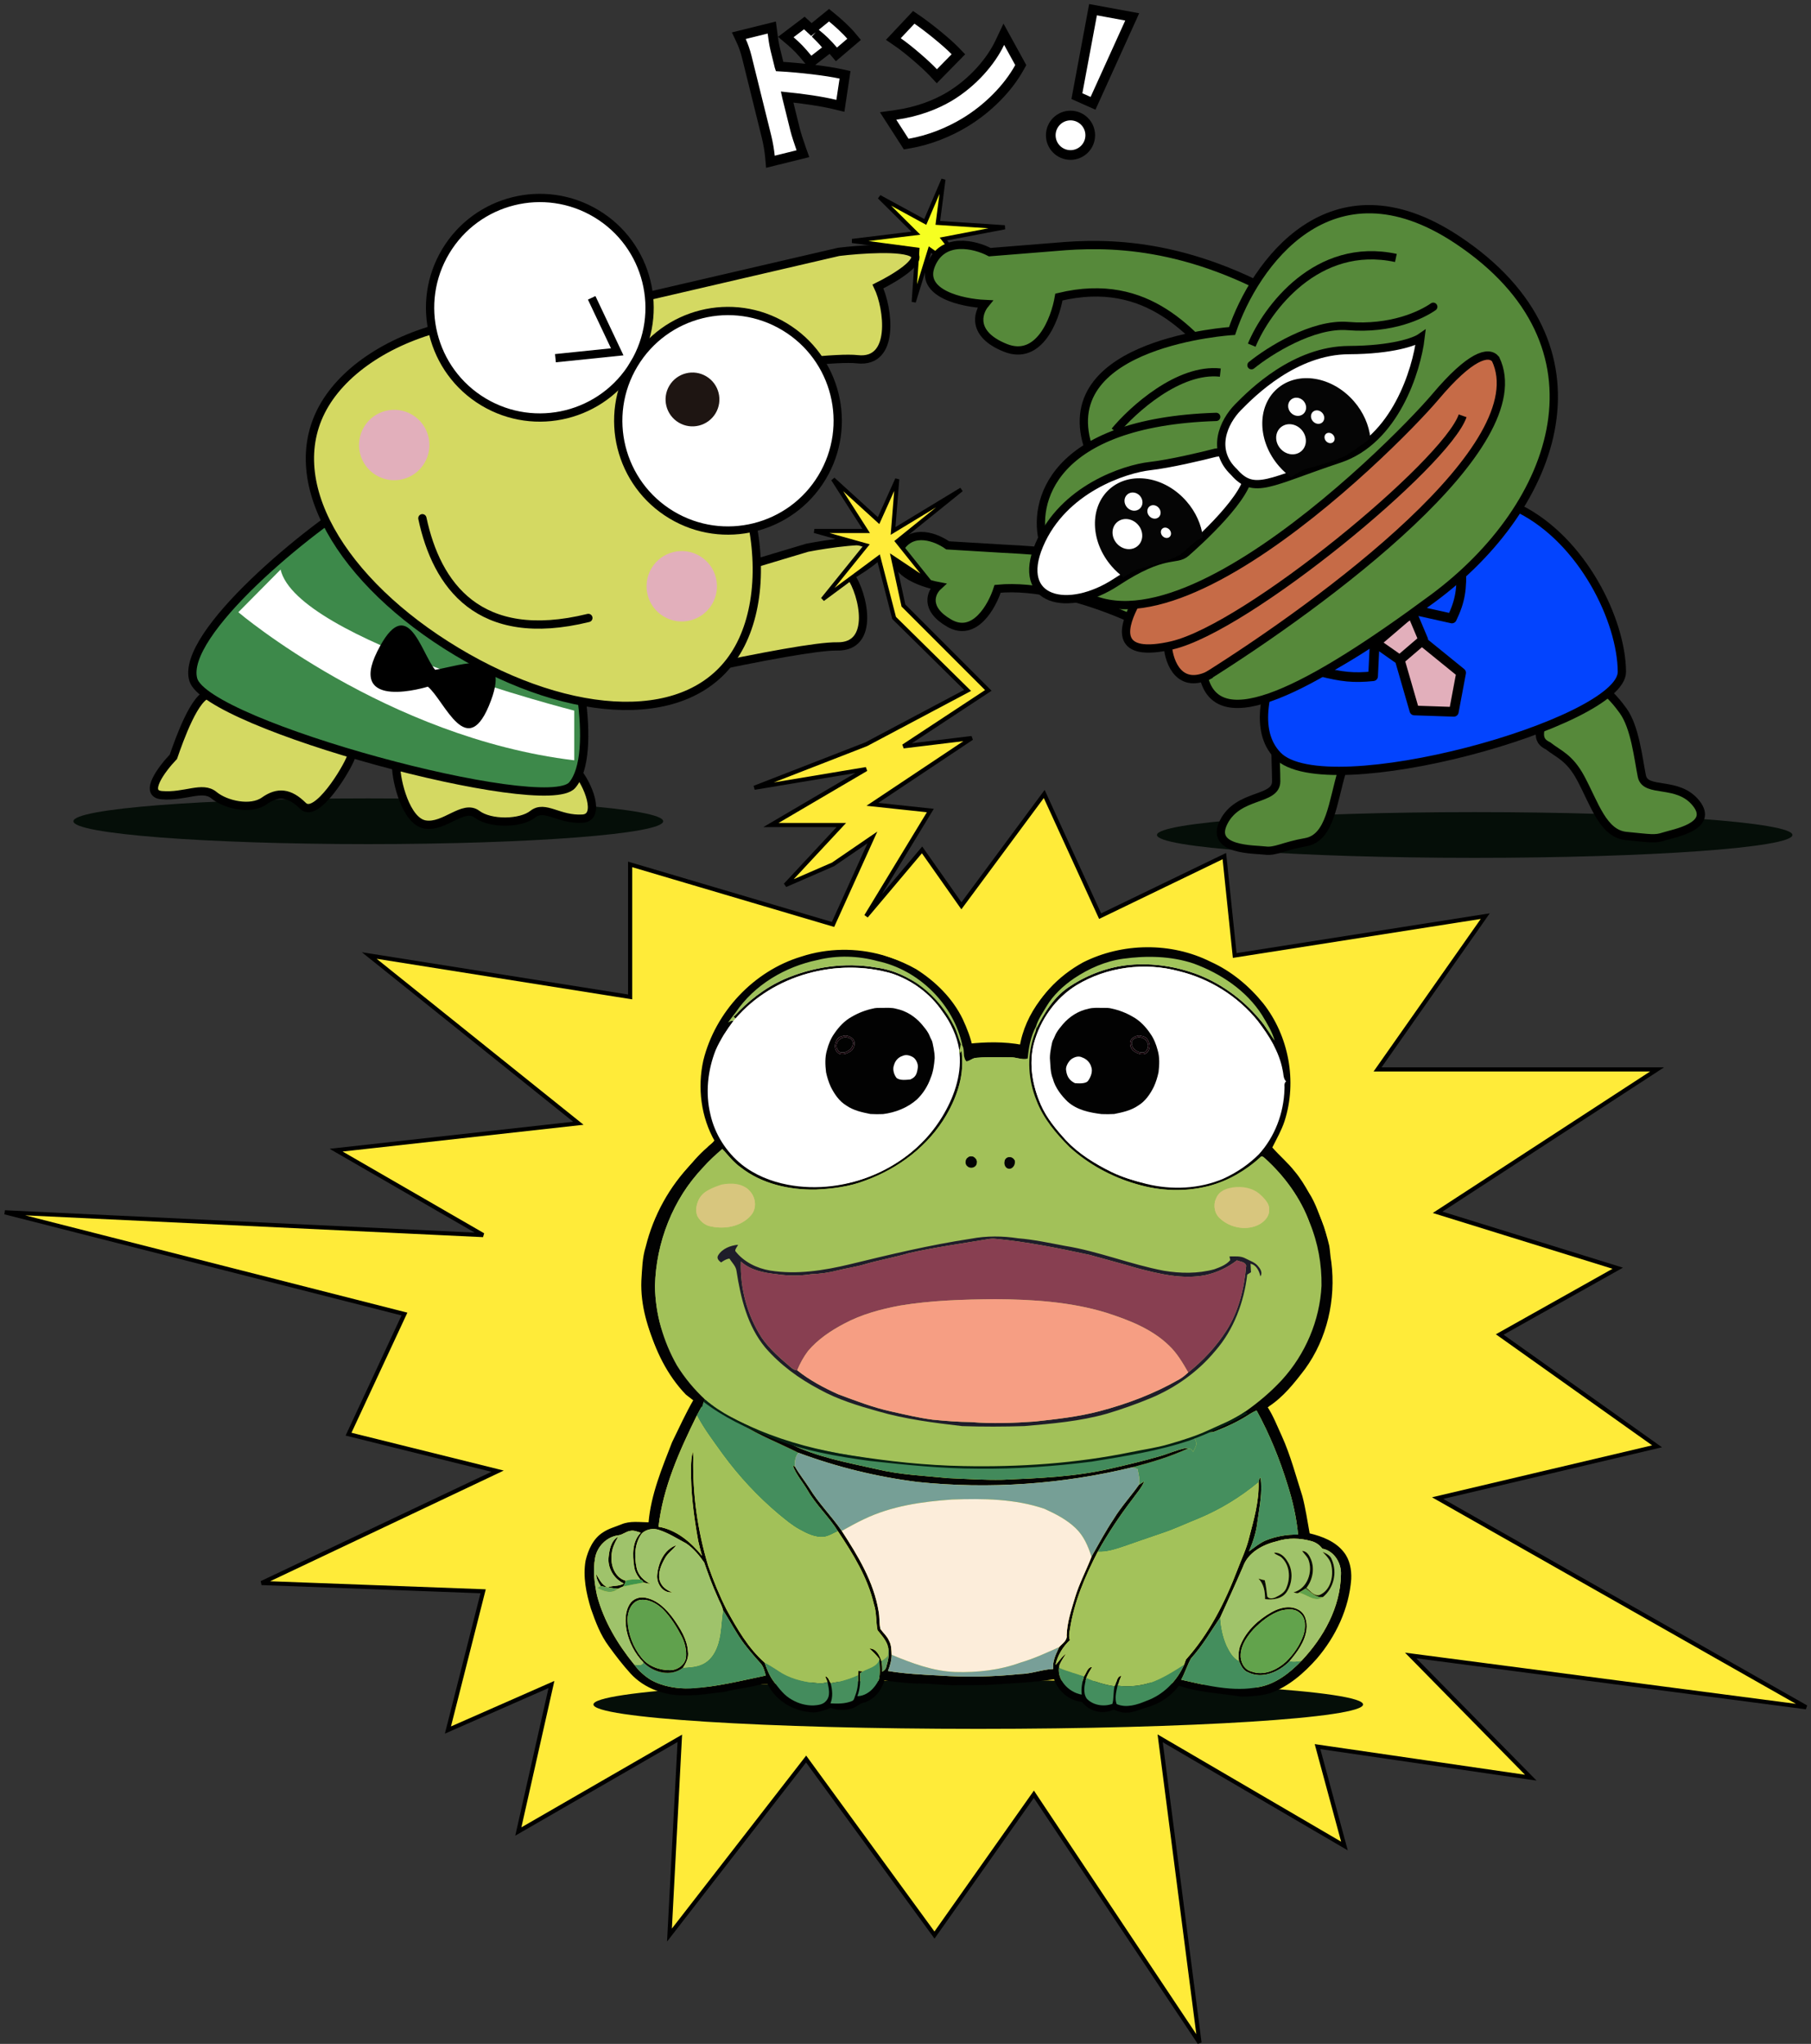 <svg width="374" height="422" viewBox="0 0 374 422" fill="none" xmlns="http://www.w3.org/2000/svg">
<rect x="0" y="0" width="374" height="422" fill="#333333" stroke="none"/>
<path d="M76.061 174.283C109.694 174.283 136.959 172.17 136.959 169.563C136.959 166.955 109.694 164.842 76.061 164.842C42.427 164.842 15.162 166.955 15.162 169.563C15.162 172.17 42.427 174.283 76.061 174.283Z" fill="#050E08"/>
<path d="M304.549 177.116C340.789 177.116 370.168 175.003 370.168 172.396C370.168 169.788 340.789 167.675 304.549 167.675C268.308 167.675 238.929 169.788 238.929 172.396C238.929 175.003 268.308 177.116 304.549 177.116Z" fill="#050E08"/>
<path d="M181.604 40.662L189.144 48.143L175.98 49.753L189.45 51.55L188.701 62.349L192.04 51.55L202.04 58.547L194.833 49.349L207.495 46.926L193.676 46.019L194.833 37.048L191.082 45.822L181.604 40.662Z" fill="#F6FF21" stroke="black" stroke-width="0.855"/>
<path d="M33.411 164.181C29.581 163.863 33.411 158.762 35.805 156.251C37.002 152.815 40.338 143.299 43.331 143.299C46.234 143.299 62.54 147.133 67.728 147.926C72.915 148.719 73.314 153.873 72.516 156.251C71.718 158.63 65.366 169.164 62.572 166.388C59.779 163.613 57.353 163.388 54.56 165.37C51.767 167.352 46.579 166.163 44.185 164.181C41.791 162.198 38.2 164.577 33.411 164.181Z" fill="#D4D962" stroke="black" stroke-width="1.71"/>
<path d="M120.297 169.024C124.23 168.792 121.406 161.768 119.014 159.119C117.873 155.546 114.734 149.183 112.46 148.474C109.617 147.587 93.135 149.022 87.8 149.713C82.465 150.403 81.814 155.677 81.814 158.264C81.814 161.199 83.806 169.571 87.8 170.237C91.794 170.903 95.677 165.986 98.49 168.099C101.304 170.212 107.533 170.085 110.035 168.099C112.538 166.113 115.38 169.316 120.297 169.024Z" fill="#D4D962" stroke="black" stroke-width="1.71"/>
<path d="M166.689 113.094L112.263 129.423L98.826 127.044L95.069 140.921L107.304 146.779C125.857 142.275 164.949 133.306 172.889 133.465C180.829 133.625 178.288 122.593 175.634 118.834C178.679 117.123 184.219 113.394 182.01 112.172C179.801 110.95 170.876 112.278 166.689 113.094Z" fill="#D4D962" stroke="black" stroke-width="1.71"/>
<path d="M173.183 52.006L116.453 65.176L103.357 61.343L97.633 76.343L109.604 83.01C128.792 79.694 169.147 73.284 177.063 74.172C184.979 75.06 183.432 63.544 181.311 59.151C184.599 57.532 190.666 53.908 188.631 52.36C186.597 50.811 177.485 51.479 173.183 52.006Z" fill="#D4D962" stroke="black" stroke-width="1.71"/>
<path d="M39.911 140.307C37.243 130.912 63.9 108.918 75.754 102.058C86.673 105.05 109.661 113.38 114.259 122.762C118.857 132.144 123.717 155.7 118.159 162.114C112.6 168.527 42.579 149.703 39.911 140.307Z" fill="#3D894A" stroke="black" stroke-width="1.71"/>
<path d="M118.586 146.721C118.586 146.721 61.289 132.183 57.949 117.597L49.222 126.406C49.222 126.406 79.675 152.28 118.586 156.983L118.586 146.721Z" fill="white"/>
<path d="M77.912 134.502C84.131 122.039 86.885 134.709 89.866 138.294C95.236 137.402 105.591 133.359 101.388 144.653C96.532 157.705 91.865 144.67 88.359 141.776C88.359 141.776 71.692 146.965 77.912 134.502Z" fill="black"/>
<path d="M152.151 134.519C147.462 142.327 139.017 145.908 128.671 145.741C118.313 145.573 106.148 141.638 94.294 134.518C82.439 127.398 73.25 118.508 68.236 109.443C63.228 100.389 62.421 91.252 67.111 83.444C71.842 75.566 81.955 69.377 93.93 66.951C105.881 64.53 119.546 65.89 131.279 72.937C143.013 79.984 150.633 91.408 154.11 103.095C157.595 114.806 156.883 126.641 152.151 134.519Z" fill="#D4D962" stroke="black" stroke-width="1.71"/>
<path d="M87.226 107.002C90.159 120.758 98.839 133.156 121.507 127.588" stroke="black" stroke-width="1.71" stroke-linecap="round"/>
<circle cx="111.485" cy="63.541" r="22.662" transform="rotate(30.989 111.485 63.541)" fill="white" stroke="black" stroke-width="1.71"/>
<path d="M122.192 61.493L127.467 72.642L114.707 73.956" stroke="black" stroke-width="1.71"/>
<circle cx="150.34" cy="86.877" r="22.662" transform="rotate(30.989 150.34 86.877)" fill="white" stroke="black" stroke-width="1.71"/>
<circle cx="143.009" cy="82.475" r="5.559" transform="rotate(30.989 143.009 82.475)" fill="#1E1512"/>
<circle cx="81.41" cy="91.883" r="7.269" transform="rotate(30.989 81.41 91.883)" fill="#E2AFBB"/>
<circle cx="140.792" cy="121.044" r="7.269" transform="rotate(30.989 140.792 121.044)" fill="#E2AFBB"/>
<path d="M326.453 160.692C324.14 156.371 321.867 155.711 319.706 154.001C318.132 153.208 316.333 151.917 320.989 144.594C326.808 135.44 333.511 144.417 335.198 146.746C337.664 150.153 338.333 156.611 339.066 160.24C339.799 163.869 346.495 161.065 350.294 165.877C354.093 170.688 345.541 172.065 343.654 172.697C341.768 173.329 340.918 173.091 335.851 172.606C331.07 172.147 329.345 166.093 326.453 160.692Z" fill="#56893A" stroke="black" stroke-width="1.71"/>
<path d="M277.153 159.191C278.067 156.201 280.279 152.795 282.678 153.99C284.195 152.813 289.218 151.151 282.678 144.29C274.503 135.714 266.397 143.388 264.83 146.099C262.784 149.638 263.566 157.304 263.552 161.338C263.537 165.372 255.772 163.77 252.725 169.708C249.678 175.647 259.129 175.335 261.283 175.618C263.437 175.901 265.113 174.671 269.619 173.893C274.783 173.001 275.203 165.571 277.153 159.191Z" fill="#56893A" stroke="black" stroke-width="1.71"/>
<path d="M192.274 54.701C189.849 60.619 198.693 62.547 203.418 62.771C201.904 64.61 200.618 68.992 207.592 71.805C214.567 74.618 217.89 65.993 218.68 61.329C237.362 56.823 246.485 69.309 253.254 76.563C253.254 76.563 258.273 76.041 260.549 74.07C262.623 72.275 266.958 62.771 266.958 62.771C245.151 49.78 228.307 50.067 218.082 50.965L204.403 52.063C201.37 50.477 194.698 48.783 192.274 54.701Z" fill="#56893A" stroke="black" stroke-width="1.71"/>
<path d="M185.763 113.338C183.171 117.773 189.99 120.299 193.724 121.007C192.313 122.3 190.799 125.641 196.031 128.662C201.264 131.682 204.875 125.193 206.026 121.572C221.394 120.083 245.284 131.886 249.856 138.416L249.856 128.662C241.938 114.78 214.948 113.692 206.714 113.26L195.708 112.599C193.474 110.997 188.356 108.902 185.763 113.338Z" fill="#56893A" stroke="black" stroke-width="1.71"/>
<path d="M334.944 138.704C334.88 128.15 326.899 111.675 313.859 105.076C304.4 109.245 276.705 99.512 274.948 110.206C273.192 120.901 253.966 145.635 263.831 155.958C273.697 166.281 335.008 149.258 334.944 138.704Z" fill="#0344FE" stroke="black" stroke-width="1.71"/>
<path d="M284.111 132.754L291.528 126.404L293.92 132.085L293.635 132.329L301.743 138.912L300.234 146.966L292.09 146.693L289.07 136.237L284.111 132.754Z" fill="#E2AFBB"/>
<path d="M289.07 136.237L284.111 132.754L291.528 126.404L293.92 132.085L293.635 132.329M289.07 136.237L292.09 146.693L300.234 146.966L301.743 138.912L293.635 132.329M289.07 136.237L293.635 132.329" stroke="black" stroke-width="2" stroke-linejoin="round"/>
<path d="M299.837 127.695L292.419 126.042C294.651 124.131 299.644 119.616 301.756 116.848C301.936 121.649 301.587 124.042 299.837 127.695Z" stroke="black" stroke-width="2" stroke-linejoin="round"/>
<path d="M283.563 139.621L283.923 132.029C281.491 133.679 275.821 137.306 272.593 138.613C277.085 139.773 279.541 140.028 283.563 139.621Z" stroke="black" stroke-width="2" stroke-linejoin="round"/>
<path d="M232.707 128.911L234.792 123.643L257.792 108.745L292.158 84.144L294.753 74.766L309.569 66.794L314.42 78.415L306.656 97.793L282.193 120.649L259.771 137.198L252.082 140.244L248.675 139.552L245.069 140.112L242.519 138.673L241.331 135.829L240.906 133.613L234.885 134.125L232.963 131.922L232.707 128.911Z" fill="#C66B47"/>
<path d="M254.351 68.263C254.351 68.263 217.936 70.506 224.54 91.907L224.641 92.249C214.91 98.167 213.933 106.872 215.453 112.124C229.919 149.945 287.354 92.493 296.368 81.824C303.579 73.289 306.979 72.818 308.434 74.567C320.78 85.997 273.647 124.216 248.557 139.932C251.659 151.884 270.022 142.542 295.839 123.461C321.656 104.38 333.694 71.239 300.872 49.438C274.614 31.997 258.917 54.721 254.351 68.263Z" fill="#56893A"/>
<path d="M258.448 75.406C262.063 72.466 271.102 66.734 278.337 67.318C287.382 68.048 293.574 65.016 295.991 63.338" stroke="black" stroke-width="1.71" stroke-linecap="round"/>
<path d="M224.626 91.985C218.022 70.584 254.437 68.341 254.437 68.341C259.003 54.799 274.7 32.075 300.958 49.516C333.78 71.317 321.742 104.459 295.925 123.539C270.108 142.62 251.745 151.962 248.643 140.01C273.733 124.294 317.413 91.985 308.861 74.138C307.407 72.389 303.665 73.367 296.454 81.902C287.44 92.571 230.005 150.023 215.539 112.202C213.15 103.948 216.93 87.167 251.16 86.075" stroke="black" stroke-width="1.71" stroke-linecap="round"/>
<path d="M230.239 89.029C233.917 84.598 243.421 75.973 252.013 76.926M258.499 71.265C261.616 63.803 271.934 49.754 288.273 53.259" stroke="black" stroke-width="1.71"/>
<path d="M234.5 124.544C232.185 128.876 229.717 135.758 241.178 133.431M302.057 85.853C298.621 95.749 257.642 129.571 242.083 133.232C241.773 133.305 241.471 133.372 241.178 133.431M241.178 133.431C241.44 136.777 243.586 142.613 250.082 139.187" stroke="black" stroke-width="1.71"/>
<path d="M237.482 96.233C241.566 95.774 248.211 94.2 251.024 93.47C253.041 93.147 257.218 93.454 257.788 97.269C258.5 102.037 246.98 112.305 244.9 114.12C242.82 115.936 240.561 113.595 230.56 120.167C220.558 126.74 209.682 124.159 214.618 112.522C219.553 100.885 232.378 96.807 237.482 96.233Z" fill="white" stroke="black" stroke-width="1.71"/>
<path d="M255.671 84.079C252.703 87.1 250.012 92.897 254.874 97.493C259.027 102.252 262.221 99.489 276.59 94.71C288.086 90.887 292.566 76.457 293.37 69.72C292.161 70.558 287.511 72.245 278.575 72.282C267.406 72.329 258.639 81.057 255.671 84.079Z" fill="white" stroke="black" stroke-width="1.71"/>
<path fill-rule="evenodd" clip-rule="evenodd" d="M248.419 110.882C248.103 108.337 246.968 105.728 245.025 103.502C240.543 98.365 233.457 97.213 229.199 100.929C224.941 104.645 225.123 111.822 229.606 116.958C230.355 117.817 231.177 118.564 232.047 119.196C232.992 118.559 234.647 117.547 235.565 117.363C236.592 117.156 241.745 115.634 243.697 114.577L247.002 111.694L248.419 110.882Z" fill="#050505"/>
<path fill-rule="evenodd" clip-rule="evenodd" d="M283.002 90.409C282.722 87.801 281.579 85.113 279.585 82.828C275.102 77.691 268.017 76.54 263.759 80.255C259.501 83.971 259.683 91.148 264.165 96.284C264.915 97.143 265.737 97.89 266.606 98.522C267.552 97.885 269.206 96.874 270.124 96.69C271.151 96.483 276.304 94.961 278.256 93.904L281.881 91.388L283.002 90.409Z" fill="#050505"/>
<ellipse cx="266.618" cy="90.695" rx="2.924" ry="3.249" transform="rotate(-41.11 266.618 90.695)" fill="white"/>
<ellipse cx="267.879" cy="83.989" rx="1.787" ry="1.949" transform="rotate(-41.11 267.879 83.989)" fill="white"/>
<ellipse cx="272.108" cy="86.118" rx="1.299" ry="1.462" transform="rotate(-41.11 272.108 86.118)" fill="white"/>
<ellipse cx="274.578" cy="90.431" rx="0.975" ry="1.137" transform="rotate(-41.11 274.578 90.431)" fill="white"/>
<ellipse cx="232.823" cy="110.271" rx="2.924" ry="3.249" transform="rotate(-41.11 232.823 110.271)" fill="white"/>
<ellipse cx="234.085" cy="103.566" rx="1.787" ry="1.949" transform="rotate(-41.11 234.085 103.566)" fill="white"/>
<ellipse cx="238.314" cy="105.695" rx="1.299" ry="1.462" transform="rotate(-41.11 238.314 105.695)" fill="white"/>
<ellipse cx="240.785" cy="110.006" rx="0.975" ry="1.137" transform="rotate(-41.11 240.785 110.006)" fill="white"/>
<path d="M172.034 98.938L181.441 107.489L185.29 98.938L184.434 109.627L198.545 101.075L185.29 111.765L192.131 120.317L184.434 115.186L186.572 125.02L204.103 142.551L186.572 154.096L200.683 152.386L180.159 166.069L192.131 167.351L178.876 189.158L190.421 175.475L198.545 187.02L215.648 163.931L227.193 189.158L252.848 176.758L254.986 197.282L306.724 189.158L284.49 220.8H342.214L296.89 250.303L334.09 261.848L309.717 275.531L342.214 298.62L296.89 309.31L373 352.496L291.331 341.806L316.131 367.034L272.09 360.62L277.648 381.144L239.593 358.91L247.717 421.765L213.51 370.455L192.986 399.531L166.476 363.186L138.255 399.531L140.393 358.91L107.041 378.151L113.883 347.793L92.503 357.2L99.772 328.551L54.021 326.841L102.766 303.751L71.979 296.109L83.524 271.309L1 250.303L99.772 255.006L69.414 237.475L119.441 231.917L76.255 197.282L130.131 205.834V178.469L172.034 190.869L180.159 172.91L172.034 178.469L162.2 182.744L173.745 170.344H159.207L178.876 158.8L155.786 162.648L178.876 153.669L199.828 142.551L184.648 127.586L181.441 115.186L169.897 123.737L178.876 112.62L168.186 109.627H178.876L172.034 98.938Z" fill="#FFEB39" stroke="black" stroke-width="0.855"/>
<path d="M202.026 356.956C245.916 356.956 281.497 354.702 281.497 351.922C281.497 349.142 245.916 346.889 202.026 346.889C158.135 346.889 122.555 349.142 122.555 351.922C122.555 354.702 158.135 356.956 202.026 356.956Z" fill="#050E08"/>
<g clip-path="url(#clip0_7412_87032)">
<path d="M223.661 198.709C231.785 194.609 241.868 194.493 250.019 198.578C254.275 200.487 257.951 203.566 260.877 207.168C266.179 213.914 267.915 223.288 265.282 231.464C264.659 233.377 263.65 235.125 262.753 236.916C264.235 238.621 265.993 240.08 267.384 241.87C268.531 243.222 269.443 244.744 270.315 246.282C271.752 248.481 272.491 251.029 273.439 253.454C275.291 259.854 275.453 266.773 273.693 273.213C272.902 275.712 271.838 278.116 270.599 280.422C269.318 282.429 267.96 284.397 266.432 286.228C265.035 287.811 263.415 289.184 261.761 290.489C262.969 292.36 263.769 294.455 264.702 296.469C266.517 300.468 267.616 304.73 268.958 308.901C269.623 311.426 269.995 314.023 270.465 316.591C273.07 317.214 275.81 318.269 277.509 320.454C278.754 322.003 279.138 324.078 279.05 326.021C278.601 332.089 275.88 337.858 271.951 342.449C269.293 345.448 266.154 348.197 262.335 349.576C260.431 350.14 258.43 350.256 256.459 350.317C252.118 349.615 247.652 349.481 243.46 348.047C241.843 350.235 239.448 351.8 236.837 352.529C235.354 352.956 233.914 353.691 232.334 353.612C231.495 353.606 230.72 353.27 229.955 352.977C227.77 354.094 224.924 353.34 223.457 351.412C220.854 351.135 218.521 349.21 217.679 346.729C213.35 347.382 208.953 347.538 204.582 347.843C201.943 348.011 199.301 347.892 196.662 347.956C194.42 347.879 192.187 347.596 189.941 347.602C187.492 347.596 185.06 347.245 182.629 346.976C182.092 348.972 180.597 350.811 178.617 351.488C177.571 351.598 176.894 352.501 175.905 352.754C174.49 353.154 172.94 353.136 171.555 352.626C170.399 353.053 169.23 353.56 167.976 353.557C164.084 353.441 160.218 351.25 158.507 347.678C157.79 347.736 157.067 347.767 156.371 347.959C154.163 348.551 151.866 348.691 149.666 349.313C147.027 349.582 144.397 350.088 141.734 350.024C137.506 350.21 133.079 348.676 130.193 345.503C128.589 343.727 127.124 341.83 125.724 339.89C124.003 337.58 122.981 334.856 122.039 332.159C121.069 328.962 120.349 325.56 120.934 322.223C121.471 319.984 122.512 317.647 124.534 316.381C125.684 315.6 127.051 315.258 128.32 314.733C130.105 313.974 132.066 314.297 133.94 314.312C134.437 308.55 136.707 303.147 138.778 297.805C140.227 294.831 141.603 291.813 143.256 288.946C140.236 286.127 137.854 282.683 135.904 279.058C133.778 274.489 132.253 269.516 132.451 264.427C132.609 262.069 132.634 259.665 133.357 257.392C134.946 250.958 138.253 244.942 142.887 240.195C144.327 238.542 146.142 237.282 147.649 235.696C144.76 230.671 144.001 224.573 145.249 218.941C147.707 208.975 155.618 200.487 165.466 197.513C170.878 195.737 176.833 195.646 182.306 197.214C184.783 197.998 187.248 198.962 189.344 200.533C193.258 203.254 196.815 206.815 198.523 211.345C199.118 212.684 199.307 214.206 199.841 215.527C203.587 215.109 207.395 215.039 211.113 215.735C211.498 214.374 211.687 212.962 212.193 211.635C214.137 206.028 218.521 201.531 223.661 198.709ZM231.895 198.135C228.005 198.825 224.161 200.295 221.074 202.815C217.666 205.555 215.031 209.316 213.795 213.526C212.041 218.52 212.974 224.085 215.079 228.819C219.222 236.745 227.172 242.529 235.958 244.149C239.174 244.863 242.499 245.241 245.785 244.848C251.075 244.366 256.49 242.142 259.672 237.727C261.029 235.461 262.466 233.206 263.29 230.68C265.587 223.054 263.842 214.405 259.003 208.117C255.132 203.172 249.485 199.676 243.362 198.309C239.589 197.595 235.687 197.455 231.895 198.135ZM165.356 199.584C158.998 201.723 153.553 206.311 150.218 212.12C147.625 216.861 146.149 222.425 147.07 227.825C147.881 232.932 150.468 238.069 154.996 240.784L154.965 241.08L155.337 240.961V241.358C155.484 241.355 155.777 241.346 155.92 241.339L155.883 241.703L156.164 241.638C156.408 241.837 156.664 242.026 156.93 242.206C158.757 243.271 160.743 244.073 162.836 244.424C165.841 245.052 168.95 245.193 171.994 244.75C178.968 243.994 185.695 240.806 190.539 235.705C192.617 233.627 194.209 231.126 195.549 228.527C197.001 225.659 198.066 222.495 197.922 219.243C197.791 217.172 197.608 215.073 196.915 213.102C195.494 208.999 192.583 205.518 189.093 202.986C185.048 199.734 179.831 198.267 174.703 198.123C171.534 198.096 168.385 198.675 165.356 199.584ZM198.368 218.575C198.368 220.122 198.398 221.681 198.023 223.194C196.949 227.746 194.579 231.931 191.491 235.418C183.727 243.838 171.119 247.688 160.057 244.399C156.158 243.06 152.54 240.781 149.846 237.639C149.742 237.627 149.535 237.608 149.431 237.596C146.96 239.35 144.742 241.483 142.848 243.85C136.859 251.056 133.647 260.904 135.465 270.218C136.896 277.338 141.191 283.503 146.152 288.65C147.384 289.754 148.69 290.773 150.026 291.749C148.244 291.27 146.963 289.803 145.535 288.717C145.27 290.017 144.486 291.109 143.9 292.274C140.334 299.535 136.908 307.107 135.993 315.228C139.693 315.838 142.683 318.413 144.992 321.228C144.663 320.206 144.428 319.16 144.184 318.117C143.275 313.065 142.607 307.946 142.707 302.802C142.738 301.768 142.784 300.722 143.098 299.727C143.144 300.154 143.168 300.581 143.168 301.014C143.015 308.522 144.071 316.061 146.24 323.251C147.32 326.351 148.571 329.398 150.05 332.33C152.216 336.259 154.504 340.28 157.909 343.276C158.379 344.682 158.94 346.076 159.855 347.263C160.908 348.63 161.973 350.085 163.522 350.921C164.855 351.714 166.402 352.141 167.955 352.123C168.879 352.056 169.932 351.98 170.576 351.214C171.595 350.152 171.137 348.551 170.887 347.278C170.719 346.891 170.56 346.504 170.408 346.113C171.116 346.223 171.216 347.037 171.546 347.55C171.903 348.901 172.04 350.363 171.515 351.693C172.967 351.769 174.484 351.793 175.859 351.244C176.448 351.101 176.448 350.39 176.671 349.939C177.165 348.639 177.269 347.239 177.202 345.863C177.211 345.643 177.229 345.204 177.238 344.981L178.178 345.079C178.041 345.18 177.76 345.381 177.623 345.482C177.693 347.071 177.659 348.7 177.058 350.201C179.053 350.177 180.683 348.538 181.485 346.827C181.842 345.421 181.628 343.932 181.583 342.498C180.969 341.723 180.286 341.009 179.532 340.372C180.908 340.283 181.659 341.818 182.028 342.934C182.18 343.669 182.205 344.417 182.18 345.167C182.586 344.929 182.958 344.606 183.044 344.121C183.453 342.696 183.81 341.168 183.303 339.719C182.885 338.511 182.019 337.565 181.226 336.598C180.863 334.832 181.064 332.971 180.475 331.238C179.188 325.716 176.164 320.823 173.05 316.164C171.21 313.172 168.544 310.777 166.796 307.723C165.795 306.015 164.438 304.501 163.736 302.634C163.837 302.662 164.038 302.714 164.136 302.738C165.023 304.318 166.183 305.746 167.162 307.278C169.096 310.426 171.741 313.046 173.837 316.082C177.159 321.177 180.439 326.561 181.442 332.662C181.686 333.868 181.549 335.121 181.814 336.32C182.379 337.144 183.193 337.794 183.59 338.736C184.09 339.627 184.09 340.664 184.13 341.659C184.13 342.815 183.797 343.935 183.376 345.003C186.851 345.588 190.378 345.762 193.892 345.939C199.475 346.333 205.094 346.211 210.659 345.64C212.987 345.61 215.18 344.691 217.495 344.594C217.331 342.968 218.09 341.51 218.731 340.079C219.353 339.35 220.439 338.74 220.287 337.638C220.375 334.926 221.266 332.339 222.029 329.764C222.904 326.884 224.332 324.227 225.412 321.43L225.406 321.411C226.886 318.788 228.319 316.134 229.991 313.623C231.514 311.115 233.518 308.958 235.208 306.567C235.574 306.323 235.943 306.082 236.315 305.844C235.742 307.226 234.708 308.333 233.856 309.541C231.211 312.992 228.808 316.616 226.687 320.414C224.106 325.432 221.818 330.716 220.967 336.336C220.845 337.095 220.656 337.885 220.955 338.633C219.503 340.006 218.395 341.787 217.978 343.755C218.725 343.017 219.237 342.053 220.128 341.467C219.658 342.199 219.164 342.925 218.823 343.73C217.993 346.626 220.635 349.429 223.389 349.884C223.228 348.602 223.478 347.327 223.865 346.11C224.381 345.448 224.552 344.212 225.552 344.173C225.101 344.902 224.643 345.631 224.338 346.436C223.993 347.815 223.563 349.46 224.442 350.726C225.766 352.111 227.959 352.428 229.726 351.794C230.049 350.643 229.875 349.35 230.18 348.166C230.644 347.495 230.592 346.061 231.571 346.018C231.294 346.687 231.028 347.364 230.787 348.047C230.516 349.264 230.162 350.643 230.601 351.833C232.603 352.703 234.836 351.973 236.736 351.177C240.257 349.926 243.057 347.077 244.549 343.688C244.68 343.334 244.772 342.968 244.927 342.629C249.705 337.303 252.994 330.808 255.526 324.157C256.365 321.936 257.42 319.785 257.966 317.464C258.942 313.736 260.041 309.953 259.919 306.063C260.001 305.713 260.007 305.304 260.315 305.057C260.77 308.104 260.08 311.137 259.681 314.145C259.458 316.286 258.778 318.339 257.936 320.31C259.055 319.514 260.111 318.605 261.383 318.056C263.503 317.198 265.788 316.796 268.073 316.851C267.747 313.33 266.957 309.868 265.886 306.503C264.257 301.219 262.158 296.063 259.498 291.212C259.013 291.441 258.531 291.679 258.076 291.966C255.858 293.433 253.424 294.55 250.95 295.517C250.492 295.74 249.989 295.728 249.497 295.712C253.573 293.742 257.451 291.316 260.846 288.308C266.932 283.262 271.319 275.98 272.25 268.07C273.095 263.329 272.28 258.457 270.965 253.878C269.989 250.952 268.766 248.079 267.097 245.476C265.367 242.804 263.116 240.519 260.681 238.487C260.071 239.076 259.485 239.686 258.845 240.241C255.251 243.454 250.452 244.927 245.76 245.571C235.104 246.288 223.975 241.815 217.37 233.295C214.051 229.06 212.023 223.694 212.334 218.273C208.398 217.306 204.283 217.388 200.28 217.84C199.615 217.962 198.862 218.084 198.368 218.575ZM132.573 316.576C131.048 318.596 130.956 321.308 131.469 323.696C131.767 325.216 132.982 326.39 134.339 327.037C133.863 326.961 133.397 326.845 132.927 326.756C132.799 326.466 132.573 326.195 132.253 326.131C131.612 325.35 131.09 324.453 130.965 323.437C130.602 321.076 130.52 318.278 132.329 316.451C131.63 316.265 130.919 315.911 130.178 316.076C129.278 316.198 128.58 316.896 127.673 317C125.285 317.287 123.274 319.361 122.89 321.713C122.435 324.261 122.762 326.887 123.29 329.398C124.681 334.673 127.539 339.447 130.956 343.651C131.859 344.923 133.046 345.991 134.367 346.818C136.859 348.233 139.8 348.685 142.634 348.618C147.887 348.31 153.007 347.022 158.138 345.948C157.897 345.051 157.68 344.087 157.037 343.383C155.865 342.107 154.745 340.783 153.684 339.414C152.027 337.22 150.798 334.746 149.315 332.443C149.086 331.464 148.522 330.594 148.159 329.661C147.106 327.363 146.252 324.987 145.426 322.607C144.397 321.128 143.217 319.694 141.716 318.675C139.864 317.696 138.086 316.527 136.078 315.881C134.898 315.466 133.503 315.734 132.573 316.576ZM263.753 318.205C260.846 318.882 257.737 320.508 256.694 323.492C255.184 326.991 253.591 330.457 252.017 333.922C250.062 336.787 248.326 339.829 245.971 342.406C245.175 343.81 244.72 345.39 243.933 346.809C249.214 348.005 254.696 349.402 260.117 348.297C263.567 347.611 266.426 345.356 268.802 342.876C273.342 338.077 276.813 331.839 276.923 325.103C277.064 322.742 275.502 320.173 273.073 319.749C272.512 318.965 271.685 318.413 270.752 318.178C268.473 317.558 266.014 317.47 263.753 318.205Z" fill="#010101"/>
<path d="M231.895 198.135C235.687 197.455 239.589 197.595 243.363 198.309C249.485 199.676 255.132 203.172 259.004 208.117C263.842 214.404 265.587 223.053 263.29 230.68C262.466 233.206 261.029 235.46 259.672 237.727C256.49 242.142 251.075 244.365 245.785 244.847C242.499 245.241 239.174 244.863 235.959 244.149C227.173 242.529 219.222 236.745 215.08 228.819C212.975 224.084 212.041 218.52 213.795 213.526C215.031 209.316 217.667 205.554 221.074 202.815C224.161 200.295 228.005 198.824 231.895 198.135ZM222.105 213.895C220.668 214.31 219.698 216.076 220.406 217.467C221.132 218.913 222.892 219.331 224.384 219.371C228.896 219.521 233.393 220.054 237.816 220.945C243.265 221.995 248.494 223.938 253.561 226.171C254.513 226.571 255.642 226.885 256.618 226.363C257.863 225.54 258.146 223.612 257.182 222.464C256.487 221.54 255.367 221.131 254.312 220.768C250.407 219.243 246.499 217.675 242.429 216.635C236.618 215.222 230.721 213.944 224.72 213.8C223.85 213.794 222.956 213.666 222.105 213.895Z" fill="#FAEDDC"/>
<path d="M165.356 199.583C168.385 198.674 171.534 198.095 174.703 198.122C179.832 198.265 185.048 199.733 189.094 202.985C192.584 205.517 195.494 208.998 196.916 213.101C197.608 215.072 197.791 217.171 197.922 219.242C198.066 222.494 197.001 225.658 195.549 228.525C194.21 231.125 192.617 233.626 190.54 235.704C185.695 240.805 178.968 243.993 171.994 244.749C168.95 245.191 165.841 245.051 162.836 244.423C160.743 244.072 158.757 243.27 156.93 242.205C156.664 242.025 156.408 241.836 156.164 241.637L155.883 241.701L155.92 241.338C155.777 241.345 155.484 241.354 155.34 241.357V240.96L154.965 241.079L154.996 240.783C150.468 238.068 147.881 232.931 147.07 227.824C146.149 222.424 147.625 216.86 150.218 212.119C153.553 206.31 158.998 201.722 165.356 199.583ZM179.109 214.312C174.783 214.867 170.441 215.587 166.314 217.043C161.906 218.507 157.448 219.926 153.275 221.982C151.365 222.793 150.932 225.999 152.949 226.927C154.581 227.714 156.121 226.442 157.567 225.838C162.891 223.638 168.382 221.805 174.032 220.633C178.3 219.871 182.608 219.242 186.949 219.105C188.532 219.062 190.149 217.522 189.612 215.868C189.423 214.568 188.084 213.87 186.873 213.882C184.279 213.852 181.683 213.983 179.109 214.312Z" fill="#FAEDDC"/>
<path d="M178.456 313.651C184.109 310.936 190.427 310.036 196.623 309.606C203.017 309.38 209.585 309.435 215.705 311.528C217.99 312.568 220.29 313.746 222.121 315.497C223.798 317.086 224.726 319.246 225.406 321.412L225.412 321.43C224.332 324.228 222.905 326.885 222.029 329.765C221.266 332.34 220.376 334.927 220.287 337.639C220.44 338.74 219.354 339.35 218.731 340.079C216.141 341.242 213.56 342.45 210.821 343.246C206.489 344.841 201.827 345.357 197.233 345.217C192.651 345.04 188.316 343.398 184.13 341.66C184.09 340.665 184.09 339.628 183.59 338.737C183.194 337.794 182.379 337.144 181.815 336.321C181.549 335.122 181.686 333.868 181.442 332.663C180.439 326.562 177.159 321.177 173.837 316.082C175.368 315.259 176.872 314.377 178.456 313.651Z" fill="#FCEDDA"/>
<path d="M222.105 213.896C222.956 213.667 223.85 213.795 224.719 213.801C230.72 213.945 236.617 215.223 242.429 216.635C246.498 217.676 250.406 219.244 254.311 220.769C255.367 221.132 256.486 221.541 257.182 222.465C258.146 223.612 257.862 225.54 256.618 226.364C255.641 226.886 254.513 226.572 253.561 226.172C248.494 223.939 243.265 221.996 237.816 220.946C233.393 220.055 228.896 219.521 224.384 219.372C222.892 219.332 221.132 218.914 220.406 217.468C219.698 216.077 220.668 214.311 222.105 213.896Z" fill="black"/>
<path d="M179.108 214.315C181.683 213.985 184.279 213.854 186.872 213.885C188.083 213.872 189.423 214.571 189.612 215.871C190.149 217.524 188.532 219.065 186.948 219.107C182.607 219.245 178.3 219.873 174.032 220.636C168.382 221.807 162.89 223.641 157.567 225.84C156.121 226.444 154.58 227.716 152.948 226.929C150.932 226.002 151.365 222.796 153.275 221.984C157.448 219.928 161.905 218.509 166.313 217.045C170.441 215.59 174.782 214.87 179.108 214.315Z" fill="black"/>
<path d="M125.697 321.407C125.861 319.884 126.206 318.093 127.661 317.279C126.932 318.557 126.258 319.927 126.298 321.44C126.142 323.444 127.133 325.8 129.214 326.373C129.116 326.803 128.973 327.23 128.668 327.566C128.32 327.706 127.972 327.859 127.631 328.017C126.938 327.966 126.252 327.859 125.572 327.731C126.627 327.291 127.844 327.578 128.836 326.947C126.767 325.992 125.401 323.685 125.697 321.407Z" fill="black"/>
<path d="M198.367 218.576C198.862 218.085 199.615 217.963 200.28 217.841C204.283 217.389 208.398 217.307 212.333 218.274C212.022 223.695 214.051 229.061 217.37 233.296C223.975 241.816 235.104 246.289 245.76 245.572C250.452 244.928 255.251 243.455 258.845 240.242C259.485 239.687 260.071 239.077 260.681 238.488C263.116 240.52 265.367 242.805 267.097 245.477C268.766 248.08 269.989 250.953 270.965 253.879C272.28 258.458 273.094 263.33 272.249 268.071C271.319 275.981 266.932 283.263 260.846 288.309C257.45 291.317 253.573 293.743 249.497 295.713C248.545 296.073 247.627 296.51 246.678 296.876C243.78 297.849 240.757 298.374 237.786 299.084C230.589 300.805 223.24 301.836 215.86 302.361C209.576 303.02 203.252 302.971 196.946 302.776C190.222 302.33 183.471 301.885 176.838 300.616C173.919 300.125 171.024 299.481 168.101 299.008C166.381 298.746 164.721 298.169 162.985 298.007C158.464 296.375 154.092 294.313 150.026 291.75C148.69 290.774 147.384 289.755 146.151 288.651C141.191 283.504 136.896 277.339 135.465 270.219C133.647 260.905 136.859 251.057 142.847 243.851C144.742 241.484 146.96 239.351 149.431 237.597C149.535 237.61 149.742 237.628 149.846 237.64C152.54 240.782 156.158 243.061 160.057 244.4C171.118 247.689 183.727 243.839 191.491 235.419C194.578 231.932 196.949 227.747 198.023 223.195C198.398 221.682 198.367 220.123 198.367 218.576ZM148.232 245.294C145.508 245.837 142.716 247.091 141.16 249.498C140.065 251.002 139.864 253.08 140.663 254.764C141.649 257.113 144.184 258.421 146.624 258.666C149.245 258.818 151.868 258.339 154.352 257.525C157.524 256.554 159.657 253.025 159.028 249.767C158.632 247.945 157.387 246.213 155.56 245.63C153.208 244.861 150.651 244.824 148.232 245.294ZM253.192 246.841C251.413 247.289 249.683 248.543 249.146 250.365C248.603 252.409 249.674 254.593 251.361 255.761C253.393 257.143 255.846 257.824 258.277 258.037C260.367 258.318 262.505 257.131 263.527 255.319C264.296 253.763 264.36 251.817 263.54 250.27C262.661 248.668 260.974 247.701 259.275 247.186C257.313 246.612 255.202 246.435 253.192 246.841ZM189.697 260.828C186.909 261.378 184.108 261.869 181.369 262.635C177.607 263.626 173.824 264.578 170.203 266.009C168.01 266.726 165.865 267.58 163.675 268.3C160.49 269.377 156.963 270.42 153.641 269.313C151.24 268.66 148.924 266.735 148.793 264.099C148.717 263.498 149.513 262.9 148.97 262.369C148.235 261.957 147.884 262.915 147.817 263.48C147.329 265.173 148.122 266.939 149.248 268.19C151.249 270.438 154.404 271.192 157.299 271.295C161.356 271.131 165.108 269.431 168.882 268.098C176.256 265.225 183.895 262.93 191.738 261.774C195.805 261.274 199.874 260.645 203.984 260.652C211.595 260.453 219.198 261.567 226.531 263.565C231.568 265.078 236.602 266.655 241.465 268.675C244.32 269.755 247.221 271.024 250.333 270.978C253.048 270.92 255.931 270.258 257.951 268.333C259.497 266.793 260.584 264.614 260.37 262.39C261.145 262.815 261.532 263.602 262.042 264.279C262.298 262.293 260.163 261.304 258.561 260.914C258.158 261.124 257.752 261.332 257.35 261.539C257.637 261.5 257.923 261.46 258.213 261.423C258.622 261.738 259.525 261.847 259.406 262.543C259.33 265.45 256.996 267.778 254.415 268.785C251.495 269.569 248.304 269.779 245.431 268.69C242.014 267.671 238.719 266.317 235.375 265.093C230.757 263.69 226.147 262.195 221.379 261.372C214.17 259.749 206.729 259.675 199.377 259.886C196.153 260.206 192.91 260.371 189.697 260.828Z" fill="#A3C25A"/>
<path d="M146.503 264.06C147.266 263.044 149.249 261.315 151.079 262.535" stroke="black" stroke-width="1.511" stroke-linecap="round"/>
<path d="M200.021 238.362C200.82 237.706 201.986 238.627 201.784 239.564C201.708 240.449 200.506 240.778 199.896 240.217C199.258 239.775 199.377 238.737 200.021 238.362Z" fill="#020304"/>
<path d="M208.205 238.374C208.903 238.084 209.837 238.773 209.651 239.542C209.574 240.183 208.976 240.875 208.278 240.671C207.283 240.393 207.222 238.703 208.205 238.374Z" fill="#030305"/>
<path d="M148.232 245.294C150.652 244.824 153.208 244.86 155.56 245.629C157.388 246.212 158.632 247.945 159.029 249.766C159.657 253.024 157.525 256.554 154.352 257.524C151.869 258.338 149.245 258.817 146.625 258.665C144.184 258.421 141.649 257.112 140.664 254.763C139.864 253.079 140.066 251.001 141.161 249.497C142.717 247.09 145.508 245.837 148.232 245.294Z" fill="#D8C67E"/>
<path d="M253.191 246.841C255.202 246.435 257.313 246.612 259.275 247.185C260.974 247.701 262.661 248.668 263.539 250.27C264.36 251.816 264.296 253.763 263.527 255.319C262.505 257.131 260.367 258.317 258.277 258.037C255.846 257.823 253.393 257.143 251.361 255.761C249.674 254.592 248.603 252.408 249.146 250.364C249.683 248.543 251.413 247.289 253.191 246.841Z" fill="#D8C77C"/>
<path d="M189.697 260.828C192.909 260.371 196.152 260.206 199.377 259.885C206.729 259.675 214.17 259.748 221.378 261.371C226.147 262.195 230.756 263.69 235.375 265.093C238.719 266.316 242.013 267.671 245.43 268.69C248.304 269.779 251.495 269.568 254.415 268.784C256.995 267.778 259.329 265.45 259.405 262.543C259.524 261.847 258.621 261.737 258.213 261.423C257.923 261.46 257.636 261.499 257.349 261.539C257.752 261.331 258.158 261.124 258.56 260.914C260.162 261.304 262.298 262.292 262.041 264.278C261.532 263.601 261.144 262.814 260.369 262.39C260.583 264.614 259.497 266.792 257.95 268.333C255.931 270.258 253.048 270.92 250.333 270.978C247.221 271.024 244.32 269.754 241.464 268.675C236.601 266.655 231.568 265.078 226.531 263.565C219.197 261.566 211.595 260.453 203.983 260.651C199.874 260.645 195.804 261.274 191.738 261.774C183.894 262.93 176.255 265.224 168.882 268.098C165.108 269.431 161.356 271.13 157.298 271.295C154.403 271.191 151.249 270.438 149.247 268.189C148.122 266.939 147.328 265.172 147.817 263.479C147.884 262.915 148.235 261.957 148.97 262.369C149.513 262.9 148.717 263.497 148.793 264.098C148.924 266.734 151.239 268.659 153.64 269.312C156.963 270.42 160.489 269.376 163.674 268.299C165.865 267.579 168.009 266.725 170.203 266.008C173.824 264.577 177.607 263.626 181.368 262.634C184.108 261.868 186.908 261.377 189.697 260.828Z" fill="#020203"/>
<path d="M135.724 325.099C135.953 322.659 137.173 319.901 139.656 319.034C138.988 319.992 137.936 320.618 137.365 321.658C136.575 323.055 135.815 324.687 136.246 326.326C136.587 327.54 137.679 328.37 138.836 328.757C136.847 329.004 135.513 326.896 135.724 325.099Z" fill="#020203"/>
<path d="M124.037 327.44C123.555 326.702 123.146 325.903 123.116 325.003C123.744 326.012 124.254 327.221 125.434 327.712C124.958 327.672 124.495 327.568 124.037 327.44Z" fill="#020203"/>
<path d="M262.646 332.839C264.29 331.924 266.392 331.384 268.137 332.348C269.611 333.09 270.001 334.923 269.824 336.43C269.498 338.953 267.936 341.079 266.331 342.965C264.193 345.198 260.635 346.766 257.67 345.244C256.676 344.853 256.252 343.819 255.852 342.916C255.721 341.781 255.76 340.6 256.224 339.542C257.457 336.616 259.916 334.368 262.646 332.839ZM264.461 332.553C262.289 333.285 260.459 334.774 258.872 336.39C257.57 337.843 256.34 339.56 256.221 341.574C256.108 343.044 256.895 344.725 258.427 345.103C260.962 346.095 263.695 344.792 265.581 343.087C267.167 341.537 268.464 339.649 269.199 337.55C269.647 336.043 269.754 334.014 268.354 332.968C267.289 332.022 265.73 332.248 264.461 332.553Z" fill="#020203"/>
<path d="M145.536 288.717C146.963 289.803 148.245 291.271 150.026 291.75C150.795 292.765 151.994 293.299 153.034 293.983C156.778 296.371 160.942 297.964 164.895 299.953C164.233 300.731 164.102 301.75 164.136 302.738C164.038 302.714 163.837 302.662 163.736 302.635C164.438 304.502 165.795 306.015 166.796 307.723C168.544 310.777 171.21 313.172 173.05 316.164C172.089 316.607 171.165 317.214 170.094 317.36C168.282 317.498 166.592 316.653 165.054 315.795C163.513 314.95 162.177 313.806 160.826 312.699C156.46 309.041 152.561 304.84 149.197 300.246C147.345 297.65 145.389 295.105 143.9 292.274C144.486 291.109 145.27 290.017 145.536 288.717Z" fill="#448E5D"/>
<path d="M149.316 332.443C150.798 334.746 152.028 337.22 153.684 339.413C154.746 340.783 155.865 342.107 157.037 343.382C157.681 344.087 157.897 345.051 158.138 345.948C153.007 347.022 147.888 348.309 142.635 348.617C139.8 348.685 136.86 348.233 134.367 346.818C133.046 345.991 131.859 344.923 130.956 343.651C131.649 343.73 132.491 344.029 132.881 343.233C134.928 345.356 138.614 346.287 141.06 344.31C142.607 344.218 144.254 344.148 145.603 343.291C147.012 342.406 147.848 340.863 148.312 339.307C148.995 337.077 148.922 334.721 149.316 332.443Z" fill="#448E5D"/>
<path d="M245.97 342.408C248.326 339.83 250.061 336.788 252.017 333.924C252.115 335.928 252.539 337.938 253.344 339.784C253.945 340.977 254.613 342.27 255.852 342.917C256.251 343.82 256.675 344.854 257.67 345.245C260.635 346.767 264.192 345.199 266.331 342.966C267.148 343.161 267.987 343.024 268.802 342.877C266.425 345.358 263.567 347.612 260.117 348.299C254.695 349.403 249.213 348.006 243.933 346.81C244.72 345.391 245.174 343.811 245.97 342.408Z" fill="#448E5D"/>
<path d="M258.076 291.966C258.53 291.679 259.012 291.441 259.498 291.212C262.158 296.063 264.257 301.219 265.886 306.503C266.957 309.867 267.747 313.33 268.073 316.851C265.788 316.796 263.503 317.198 261.383 318.056C260.111 318.605 259.055 319.514 257.936 320.31C258.778 318.339 259.458 316.286 259.681 314.145C260.08 311.137 260.77 308.104 260.315 305.057C260.007 305.304 260.001 305.712 259.919 306.063C256.218 309.141 252.063 311.683 247.621 313.541C245.077 314.556 242.6 315.74 239.997 316.603C237.423 317.461 234.869 318.373 232.304 319.258C230.488 319.859 228.63 320.521 226.687 320.414C228.807 316.616 231.211 312.991 233.856 309.541C234.707 308.333 235.742 307.226 236.315 305.844C235.943 306.082 235.574 306.323 235.208 306.567C235.47 305.481 235.119 304.385 234.93 303.318C234.564 303.189 234.198 303.067 233.835 302.952C237.752 301.936 241.648 300.773 245.33 299.071C245.544 299.111 245.754 299.153 245.971 299.199C246.111 299.379 246.251 299.562 246.395 299.748C246.648 299.208 246.996 298.693 247.081 298.098C247.048 297.665 246.828 297.274 246.678 296.875C247.627 296.508 248.545 296.072 249.497 295.712C249.988 295.727 250.492 295.74 250.949 295.517C253.424 294.55 255.858 293.433 258.076 291.966Z" fill="#458F5E"/>
<path d="M150.026 291.75C154.093 294.313 158.464 296.375 162.985 298.007C168.651 300.844 174.953 301.964 181.082 303.34C185.896 304.505 190.863 304.688 195.771 305.186C199.518 305.344 203.267 305.6 207.019 305.527C214.512 305.213 222.065 304.914 229.399 303.212C232.731 302.437 236.068 301.671 239.354 300.71C241.209 300.188 242.975 299.362 244.873 298.993C244.989 299.011 245.217 299.051 245.33 299.072C241.648 300.774 237.752 301.937 233.835 302.952C219.384 306.461 204.329 307.51 189.536 305.988C181.128 304.932 172.833 302.907 164.895 299.954C160.941 297.964 156.777 296.372 153.034 293.983C151.994 293.3 150.795 292.766 150.026 291.75Z" fill="#040303"/>
<path d="M130.068 331.159C130.748 330.07 132.133 329.606 133.359 329.89C135.797 330.369 137.63 332.248 139.049 334.17C140.477 336.214 141.914 338.426 142.078 340.988C142.268 342.193 141.728 343.34 141.059 344.311C138.613 346.287 134.928 345.357 132.881 343.234C131.099 341.452 129.915 339.103 129.397 336.647C129.058 334.823 129.037 332.776 130.068 331.159ZM132.045 330.366C130.26 330.833 129.564 332.895 129.601 334.557C129.708 337.34 130.739 340.094 132.49 342.26C133.875 344.033 136.184 344.863 138.384 344.844C139.9 344.835 141.444 343.761 141.667 342.203C141.807 340.738 141.45 339.252 140.812 337.941C139.76 335.921 138.552 333.95 136.956 332.312C135.663 331.077 133.896 330.042 132.045 330.366Z" fill="#040303"/>
<path d="M143.9 292.274C145.388 295.105 147.344 297.65 149.196 300.246C152.561 304.84 156.459 309.041 160.825 312.699C162.176 313.806 163.513 314.95 165.053 315.795C166.591 316.653 168.281 317.498 170.093 317.36C171.164 317.214 172.088 316.607 173.049 316.165C176.164 320.823 179.187 325.716 180.475 331.238C181.063 332.971 180.862 334.832 181.225 336.598C182.018 337.565 182.885 338.511 183.303 339.719C183.367 340.424 183.443 341.147 183.312 341.855C183.001 342.33 182.467 342.593 182.027 342.935C181.658 341.818 180.908 340.283 179.532 340.372C180.286 341.01 180.969 341.723 181.582 342.498C181.298 344.106 179.398 344.402 178.177 345.079L177.238 344.982C177.229 345.204 177.21 345.644 177.201 345.863C175.395 346.675 173.492 347.224 171.545 347.55C171.216 347.038 171.115 346.223 170.407 346.113C170.56 346.504 170.718 346.891 170.886 347.279C169.977 347.678 168.97 347.547 168.016 347.443C165.499 347.151 162.97 346.464 160.843 345.049C159.895 344.405 158.918 343.81 157.909 343.276C154.504 340.28 152.216 336.26 150.05 332.33C148.57 329.398 147.32 326.351 146.24 323.251C144.071 316.061 143.015 308.522 143.168 301.015C143.168 300.581 143.143 300.154 143.097 299.727C142.783 300.722 142.737 301.768 142.707 302.802C142.606 307.946 143.274 313.065 144.183 318.117C144.427 319.16 144.662 320.207 144.992 321.229C142.682 318.413 139.693 315.838 135.992 315.228C136.907 307.107 140.333 299.535 143.9 292.274Z" fill="#A2C159"/>
<path d="M237.785 299.084C240.757 298.373 243.78 297.848 246.678 296.875C246.828 297.275 247.047 297.665 247.081 298.098C246.996 298.693 246.648 299.209 246.395 299.749C246.251 299.563 246.111 299.38 245.971 299.2C245.754 299.154 245.543 299.111 245.33 299.072C245.217 299.05 244.988 299.01 244.872 298.992C242.975 299.361 241.208 300.188 239.354 300.71C236.068 301.671 232.73 302.436 229.399 303.211C222.065 304.914 214.512 305.213 207.019 305.527C203.267 305.6 199.517 305.344 195.771 305.185C190.862 304.688 185.896 304.505 181.082 303.339C174.953 301.964 168.65 300.844 162.985 298.007C164.721 298.168 166.381 298.745 168.101 299.007C171.024 299.48 173.919 300.124 176.838 300.615C183.471 301.884 190.222 302.33 196.946 302.775C203.251 302.97 209.576 303.019 215.86 302.36C223.24 301.835 230.589 300.804 237.785 299.084Z" fill="#428A5B"/>
<path d="M164.895 299.952C172.833 302.905 181.128 304.931 189.536 305.987C204.329 307.509 219.384 306.46 233.835 302.951C234.198 303.067 234.564 303.189 234.93 303.317C235.119 304.385 235.47 305.48 235.208 306.566C233.518 308.958 231.513 311.115 229.991 313.623C228.319 316.133 226.886 318.787 225.406 321.411C224.726 319.245 223.798 317.085 222.12 315.496C220.29 313.745 217.99 312.567 215.705 311.527C209.585 309.434 203.017 309.379 196.623 309.605C190.427 310.035 184.109 310.935 178.456 313.65C176.872 314.376 175.368 315.258 173.837 316.081C171.741 313.046 169.096 310.425 167.162 307.277C166.183 305.746 165.023 304.318 164.136 302.738C164.102 301.749 164.233 300.73 164.895 299.952Z" fill="#769F96"/>
<path d="M247.621 313.54C252.063 311.682 256.218 309.141 259.919 306.063C260.041 309.952 258.942 313.735 257.966 317.463C257.42 319.785 256.365 321.936 255.526 324.157C252.994 330.807 249.705 337.302 244.928 342.629C244.772 342.967 244.68 343.333 244.549 343.687C242.322 345.09 240.074 346.54 237.578 347.418C235.4 348.144 233.06 348.315 230.787 348.047C231.028 347.363 231.294 346.686 231.572 346.018C230.592 346.061 230.644 347.494 230.18 348.166C228.155 347.882 226.205 347.25 224.338 346.436C224.643 345.63 225.101 344.901 225.552 344.172C224.552 344.212 224.381 345.447 223.865 346.109C222.16 345.505 220.394 345.072 218.734 344.343C218.755 344.191 218.801 343.882 218.823 343.73C219.164 342.924 219.658 342.198 220.128 341.466C219.237 342.052 218.725 343.016 217.978 343.754C218.395 341.787 219.503 340.005 220.955 338.632C220.656 337.885 220.845 337.095 220.967 336.335C221.818 330.716 224.106 325.432 226.687 320.413C228.631 320.52 230.488 319.858 232.304 319.257C234.869 318.372 237.423 317.46 239.998 316.603C242.6 315.74 245.077 314.556 247.621 313.54Z" fill="#A3C25A"/>
<path d="M132.573 316.576C133.503 315.734 134.897 315.466 136.078 315.881C138.085 316.528 139.864 317.696 141.715 318.675C143.216 319.694 144.397 321.128 145.425 322.608C146.252 324.987 147.106 327.364 148.159 329.661C148.522 330.594 149.086 331.464 149.315 332.443C148.921 334.722 148.994 337.077 148.311 339.307C147.847 340.863 147.012 342.407 145.602 343.291C144.254 344.149 142.606 344.219 141.06 344.31C141.728 343.34 142.268 342.193 142.079 340.988C141.914 338.426 140.477 336.214 139.049 334.17C137.631 332.248 135.797 330.369 133.36 329.89C132.133 329.606 130.748 330.07 130.068 331.159C129.037 332.776 129.058 334.823 129.397 336.647C129.915 339.103 131.099 341.452 132.881 343.234C132.49 344.03 131.648 343.731 130.956 343.651C127.539 339.448 124.68 334.673 123.289 329.399C122.761 326.888 122.435 324.261 122.89 321.714C123.274 319.362 125.284 317.287 127.673 317C128.579 316.897 129.278 316.198 130.178 316.076C130.919 315.911 131.63 316.265 132.328 316.451C130.519 318.279 130.602 321.076 130.965 323.437C131.09 324.453 131.612 325.35 132.252 326.131C131.233 326.049 130.193 326.058 129.214 326.372C127.133 325.799 126.142 323.444 126.297 321.439C126.258 319.926 126.932 318.556 127.661 317.278C126.206 318.093 125.861 319.883 125.696 321.406C125.4 323.685 126.767 325.991 128.835 326.946C127.844 327.577 126.627 327.29 125.571 327.73C125.538 327.724 125.467 327.715 125.434 327.711C124.253 327.22 123.744 326.012 123.115 325.002C123.146 325.902 123.555 326.702 124.037 327.44C123.869 327.547 123.536 327.754 123.372 327.858C124.659 328.611 126.383 329.182 127.63 328.017C127.972 327.858 128.32 327.705 128.668 327.565C130.083 327.275 131.502 326.988 132.926 326.757C133.396 326.845 133.863 326.961 134.339 327.037C132.981 326.391 131.767 325.216 131.468 323.697C130.956 321.308 131.047 318.596 132.573 316.576ZM135.724 325.1C135.513 326.897 136.847 329.005 138.836 328.758C137.679 328.37 136.587 327.541 136.246 326.326C135.815 324.688 136.575 323.056 137.365 321.659C137.936 320.619 138.988 319.993 139.656 319.035C137.173 319.902 135.953 322.66 135.724 325.1Z" fill="#9FC36B"/>
<path d="M263.753 318.204C266.014 317.469 268.473 317.557 270.752 318.176C271.685 318.411 272.512 318.964 273.073 319.748C275.502 320.172 277.064 322.74 276.923 325.102C276.814 331.838 273.342 338.076 268.802 342.875C267.988 343.021 267.149 343.159 266.331 342.963C267.936 341.078 269.498 338.952 269.824 336.429C270.001 334.922 269.611 333.088 268.137 332.347C266.392 331.383 264.29 331.923 262.646 332.838C259.916 334.367 257.457 336.615 256.224 339.541C255.761 340.599 255.721 341.78 255.852 342.915C254.614 342.268 253.945 340.974 253.344 339.782C252.539 337.936 252.115 335.926 252.017 333.921C253.592 330.456 255.184 326.99 256.694 323.491C257.737 320.507 260.846 318.881 263.753 318.204ZM268.909 320.224C269.306 320.773 269.812 321.242 270.139 321.843C271.228 324.427 270.02 328 267.143 328.762C267.485 328.848 267.878 329.068 268.217 328.851C269.84 329.122 271.569 330.974 273.183 329.754C275.441 327.966 276.219 324.638 275.047 322.02C274.782 321.163 273.925 320.745 273.162 320.428C273.897 321.227 274.727 322.03 274.937 323.146C275.438 325.379 274.84 328.287 272.549 329.296C271.38 329.659 270.618 328.445 269.785 327.862C271.051 326.258 271.527 323.988 270.779 322.057C270.444 321.23 269.937 320.23 268.909 320.224ZM263.116 320.58C263.512 321.117 264.281 321.148 264.73 321.642C266.331 323.167 266.511 325.681 265.727 327.658C265.395 328.793 264.281 329.382 263.293 329.855C262.796 330.047 262.03 330.147 261.71 329.617C261.572 328.494 261.465 327.365 261.191 326.267C260.752 326.185 260.321 326.075 259.9 325.937C261.014 327.054 261.264 328.653 261.252 330.166C262.869 330.373 264.818 330.132 265.77 328.628C266.945 326.789 267.094 324.217 265.874 322.356C265.312 321.377 264.321 320.471 263.116 320.58Z" fill="#A0C36A"/>
<path d="M268.908 320.226C269.936 320.232 270.443 321.233 270.778 322.06C271.526 323.991 271.05 326.261 269.784 327.865C270.617 328.448 271.379 329.662 272.548 329.299C274.839 328.289 275.437 325.382 274.937 323.149C274.726 322.032 273.896 321.23 273.161 320.431C273.924 320.748 274.781 321.166 275.046 322.023C276.218 324.641 275.44 327.969 273.182 329.757C271.73 329.94 270.724 328.744 269.668 327.972C269.186 328.271 268.713 328.582 268.216 328.854C267.877 329.07 267.484 328.851 267.142 328.765C270.019 328.002 271.227 324.43 270.138 321.846C269.811 321.245 269.305 320.775 268.908 320.226Z" fill="#070B08"/>
<path d="M263.115 320.582C264.32 320.472 265.312 321.378 265.873 322.358C267.094 324.219 266.944 326.79 265.77 328.63C264.818 330.134 262.868 330.375 261.251 330.168C261.264 328.654 261.013 327.056 259.9 325.939C260.321 326.077 260.751 326.186 261.19 326.269C261.465 327.367 261.572 328.496 261.709 329.618C262.029 330.149 262.795 330.049 263.292 329.856C264.281 329.383 265.394 328.795 265.727 327.66C266.511 325.683 266.331 323.169 264.729 321.644C264.281 321.15 263.512 321.119 263.115 320.582Z" fill="#070B08"/>
<path d="M129.214 326.371C130.193 326.057 131.233 326.048 132.252 326.13C132.572 326.194 132.798 326.466 132.926 326.756C131.502 326.988 130.083 327.274 128.668 327.564C128.973 327.229 129.116 326.802 129.214 326.371Z" fill="#40954C"/>
<path d="M123.372 327.858C123.537 327.754 123.869 327.546 124.037 327.44C124.495 327.568 124.958 327.671 125.434 327.711C125.468 327.714 125.538 327.723 125.572 327.729C126.252 327.858 126.938 327.964 127.631 328.016C126.383 329.182 124.659 328.611 123.372 327.858Z" fill="#63A153"/>
<path d="M268.217 328.852C268.714 328.581 269.187 328.269 269.669 327.97C270.725 328.742 271.731 329.938 273.184 329.755C271.57 330.975 269.84 329.124 268.217 328.852Z" fill="#60A14D"/>
<path d="M132.045 330.366C133.897 330.042 135.663 331.077 136.957 332.312C138.552 333.95 139.761 335.921 140.813 337.941C141.451 339.252 141.808 340.738 141.667 342.202C141.445 343.761 139.901 344.835 138.385 344.844C136.185 344.863 133.876 344.033 132.491 342.26C130.74 340.094 129.708 337.34 129.602 334.557C129.565 332.895 130.261 330.832 132.045 330.366Z" fill="#60A14D"/>
<path d="M264.462 332.553C265.731 332.247 267.29 332.022 268.354 332.967C269.755 334.014 269.648 336.043 269.199 337.55C268.464 339.649 267.168 341.537 265.581 343.087C263.696 344.792 260.962 346.095 258.427 345.103C256.896 344.725 256.109 343.044 256.222 341.573C256.341 339.56 257.57 337.842 258.873 336.39C260.459 334.773 262.289 333.285 264.462 332.553Z" fill="#62A34C"/>
<path d="M183.303 339.719C183.81 341.168 183.453 342.697 183.044 344.121C182.959 344.606 182.586 344.93 182.181 345.168C182.205 344.417 182.181 343.67 182.028 342.935C182.467 342.593 183.001 342.331 183.312 341.855C183.444 341.147 183.367 340.424 183.303 339.719Z" fill="#5D9860"/>
<path d="M210.82 343.245C213.559 342.449 216.14 341.241 218.73 340.079C218.09 341.509 217.33 342.968 217.495 344.594C215.179 344.691 212.986 345.609 210.658 345.64C205.093 346.21 199.474 346.333 193.891 345.939C190.377 345.762 186.85 345.588 183.375 345.002C183.796 343.935 184.129 342.815 184.129 341.659C188.315 343.398 192.65 345.039 197.232 345.216C201.826 345.356 206.488 344.841 210.82 343.245Z" fill="#789F98"/>
<path d="M181.583 342.498C181.628 343.931 181.842 345.42 181.485 346.827C180.683 348.538 179.054 350.176 177.058 350.201C177.659 348.7 177.693 347.071 177.623 345.481C177.76 345.38 178.041 345.179 178.178 345.078C179.398 344.401 181.299 344.105 181.583 342.498Z" fill="#45905E"/>
<path d="M157.909 343.276C158.919 343.81 159.895 344.405 160.844 345.048C162.97 346.464 165.499 347.15 168.016 347.443C168.971 347.547 169.978 347.678 170.887 347.279C171.137 348.551 171.595 350.152 170.576 351.214C169.932 351.98 168.88 352.056 167.955 352.123C166.402 352.141 164.856 351.714 163.523 350.921C161.973 350.085 160.908 348.63 159.856 347.263C158.94 346.077 158.379 344.682 157.909 343.276Z" fill="#448C5D"/>
<path d="M223.39 349.884C220.635 349.429 217.993 346.626 218.823 343.731C218.801 343.883 218.756 344.191 218.734 344.344C220.394 345.073 222.16 345.506 223.865 346.11C223.478 347.327 223.228 348.603 223.39 349.884Z" fill="#458E5E"/>
<path d="M237.578 347.419C240.074 346.541 242.322 345.092 244.549 343.688C243.057 347.078 240.257 349.927 236.736 351.178C234.836 351.974 232.603 352.703 230.601 351.834C230.162 350.644 230.516 349.265 230.787 348.048C233.06 348.316 235.4 348.145 237.578 347.419Z" fill="#428D5C"/>
<path d="M171.546 347.55C173.492 347.224 175.396 346.675 177.202 345.863C177.269 347.239 177.165 348.639 176.671 349.939C176.448 350.39 176.448 351.101 175.859 351.245C174.483 351.794 172.967 351.769 171.515 351.693C172.04 350.363 171.902 348.902 171.546 347.55Z" fill="#478F5D"/>
<path d="M224.338 346.437C226.205 347.251 228.155 347.883 230.18 348.167C229.875 349.35 230.049 350.644 229.726 351.794C227.959 352.429 225.766 352.111 224.442 350.726C223.563 349.46 223.994 347.816 224.338 346.437Z" fill="#448E5E"/>
<path d="M161.91 202.2C167.831 199.61 174.503 198.634 180.892 199.759C187.917 200.65 193.903 205.675 197.027 211.883C197.631 213.061 197.93 214.354 198.396 215.583C198.351 215.846 198.259 216.364 198.216 216.627L198.101 216.773C197.646 213.866 196.343 211.169 194.595 208.826C192.109 205.162 188.36 202.398 184.171 200.998C172.853 197.703 159.652 201.276 151.922 210.284C151.815 210.208 151.605 210.053 151.501 209.973C154.396 206.715 157.923 203.988 161.91 202.2Z" fill="#020202"/>
<path fill-rule="evenodd" clip-rule="evenodd" d="M189.208 200.11C182.335 196.184 173.872 195.244 166.279 197.453C159.79 199.149 154.018 203.35 150.29 208.915C146.248 214.757 144.485 222.207 145.702 229.226C145.94 230.964 146.588 232.59 147.234 234.209C147.373 234.559 147.513 234.91 147.648 235.261C147.439 235.707 147.048 236.034 146.657 236.36C146.428 236.551 146.2 236.742 146.007 236.957C144.252 238.442 142.798 240.226 141.35 242.002C141.207 242.178 141.065 242.353 140.922 242.527C136.193 248.559 133.685 256.094 132.959 263.666C132.825 266.958 133.124 270.255 133.835 273.471C135.283 278.793 137.806 283.957 141.652 287.948C142.65 288.715 143.955 289.722 144.971 290.515C145.101 290.16 145.2 289.793 145.251 289.408C145.298 289.354 145.37 289.275 145.443 289.196C145.515 289.116 145.588 289.037 145.635 288.984C143.39 286.909 141.416 284.536 139.802 281.937C136.968 276.949 135.323 271.262 135.262 265.511C135.476 256.518 138.978 247.564 145.186 241.014C146.398 239.623 147.78 238.403 149.168 237.192C149.404 237.456 149.637 237.724 149.871 237.993C150.818 239.083 151.77 240.178 152.957 241.017C157.319 244.437 163 245.706 168.457 245.606C171.926 245.423 175.443 245.026 178.695 243.736C185.532 241.228 191.731 236.6 195.426 230.254C197.729 226.292 199.279 221.627 198.534 217.005C198.464 217.105 198.346 217.279 198.252 217.418C198.219 217.466 198.189 217.51 198.165 217.545C198.58 222.146 196.942 226.7 194.577 230.584C188.147 241.2 174.781 246.933 162.64 244.605C159.235 243.946 155.907 242.619 153.179 240.447C149.964 237.832 147.609 234.153 146.709 230.096C145.644 225.703 146.144 221.008 147.792 216.822C148.731 214.653 150.071 212.682 151.471 210.788C151.158 210.69 150.884 210.843 150.615 210.993C150.532 211.039 150.449 211.085 150.367 211.123C150.654 210.685 150.977 210.271 151.301 209.858C151.512 209.588 151.724 209.317 151.925 209.04C155.794 203.323 162.154 199.589 168.845 198.207C172.896 197.2 177.201 197.337 181.221 198.432C189.763 200.254 196.957 207.341 198.757 215.907C199 216.34 199.024 216.861 199.047 217.379C199.078 218.04 199.108 218.696 199.59 219.162C199.919 219.106 200.215 218.949 200.511 218.791C200.887 218.592 201.263 218.393 201.707 218.399C203.379 218.232 205.059 218.257 206.739 218.281C207.392 218.291 208.044 218.3 208.696 218.299C209.196 218.283 209.687 218.385 210.177 218.487C210.863 218.629 211.545 218.77 212.241 218.589C212.418 216.3 212.869 213.97 213.952 211.929C214.3 210.759 214.95 209.699 215.593 208.651C215.758 208.382 215.923 208.113 216.082 207.844C217.488 205.464 219.557 203.545 221.826 201.996C224.88 199.958 228.337 198.426 231.997 197.944C236.824 197.282 241.848 197.386 246.504 198.939C252.099 201.001 257.395 204.497 260.637 209.601C260.689 209.687 260.741 209.773 260.793 209.859C261.754 211.45 262.73 213.066 263.24 214.867C262.803 214.297 262.418 213.692 262.033 213.088C261.598 212.404 261.163 211.72 260.653 211.087C257.221 206.788 252.7 203.335 247.58 201.297C243.047 199.543 238.12 198.777 233.273 199.217C228.959 199.625 224.779 201.16 221.152 203.515C217.802 205.58 215.658 209.034 213.98 212.499L213.973 212.349C213.987 212.749 213.83 213.119 213.674 213.488C213.585 213.696 213.497 213.904 213.44 214.116C212.043 218.369 212.375 223.104 214.065 227.225C215.478 230.95 218.114 234.04 220.893 236.826C224.804 240.374 229.572 242.958 234.63 244.446C239.499 245.947 244.786 246.121 249.725 244.849C253.657 243.772 257.242 241.64 260.281 238.946C260.549 238.565 260.869 238.846 261.131 239.077C261.176 239.116 261.219 239.154 261.26 239.187C265.305 242.854 268.612 247.393 270.494 252.543C272.194 256.616 272.975 261.051 272.917 265.454C272.56 272.638 269.579 279.612 264.738 284.914C262.459 287.376 259.878 289.563 257.129 291.482C257.196 291.529 257.296 291.601 257.396 291.673C257.496 291.745 257.596 291.816 257.663 291.864C258.325 291.54 258.978 291.205 259.625 290.854C259.713 291.028 259.801 291.203 259.888 291.377L262.012 290.467C262.004 290.452 261.995 290.436 261.986 290.421C265.043 288.435 267.315 285.539 269.497 282.675C274.091 276.375 275.915 268.269 274.939 260.569C274.822 259.971 274.762 259.364 274.702 258.757C274.651 258.245 274.6 257.733 274.515 257.226C273.679 253.653 272.38 250.179 270.513 247.012C268.863 243.753 266.366 241.075 263.89 238.419C263.394 237.887 262.9 237.357 262.413 236.823C264.094 233.668 265.705 230.373 266.056 226.761C266.687 222.658 265.927 218.5 264.725 214.574C263.911 212.148 262.633 209.9 261.174 207.81C256.348 201.068 248.368 196.788 240.125 196.23C234.343 195.995 228.315 196.642 223.153 199.436C216.75 202.81 211.637 209.082 210.542 216.337C207.354 215.992 204.056 215.782 200.908 216.459C200.508 214.339 199.706 212.338 198.806 210.388C196.716 206.099 193.205 202.645 189.208 200.11ZM213.507 215.468C214.822 210.568 217.955 206.114 222.287 203.436C228.562 199.619 236.412 198.612 243.483 200.528C249.817 202.072 255.656 205.708 259.744 210.8C262.041 213.811 264.164 217.118 264.875 220.898C264.944 221.151 264.978 221.415 265.011 221.68C265.075 222.179 265.139 222.678 265.436 223.094C265.459 223.119 265.492 223.155 265.525 223.192C265.558 223.229 265.59 223.265 265.613 223.29L265.485 223.387C265.235 223.649 265.253 224.02 265.271 224.384C265.279 224.567 265.288 224.748 265.262 224.913C265.116 229.818 263.282 234.702 259.966 238.342C257.861 240.441 255.36 242.128 252.66 243.357C247.672 245.493 241.998 245.722 236.757 244.449C234.289 243.809 231.827 243.083 229.529 241.966C226.103 240.276 222.784 238.241 220.155 235.435C218.129 233.214 216.158 230.865 214.947 228.088C213.226 224.162 212.424 219.678 213.507 215.468Z" fill="#020202"/>
<path d="M168.845 198.205C172.896 197.199 177.201 197.336 181.221 198.431C189.763 200.252 196.957 207.339 198.757 215.906L198.397 215.582C197.93 214.353 197.631 213.059 197.027 211.882C193.903 205.674 187.918 200.649 180.892 199.758C174.504 198.633 167.832 199.609 161.91 202.199C157.923 203.987 154.396 206.714 151.501 209.972C151.605 210.051 151.816 210.207 151.922 210.283C151.782 210.46 151.632 210.628 151.471 210.787C151.062 210.658 150.717 210.96 150.366 211.122C150.842 210.396 151.416 209.74 151.925 209.039C155.794 203.321 162.154 199.587 168.845 198.205Z" fill="#9FC15C"/>
<path d="M231.998 197.944C236.824 197.282 241.848 197.385 246.504 198.938C252.099 201 257.395 204.497 260.638 209.6C261.647 211.275 262.703 212.968 263.24 214.866C262.309 213.652 261.614 212.279 260.653 211.086C257.221 206.788 252.7 203.334 247.581 201.296C243.047 199.542 238.12 198.776 233.273 199.216C228.959 199.625 224.78 201.159 221.152 203.514C217.803 205.58 215.658 209.033 213.98 212.499L213.971 212.312L213.953 211.928C214.389 210.458 215.304 209.161 216.082 207.843C217.488 205.464 219.557 203.545 221.827 201.995C224.88 199.957 228.337 198.426 231.998 197.944Z" fill="#A1C45B"/>
<path d="M222.288 203.434C228.563 199.618 236.413 198.611 243.484 200.527C249.817 202.07 255.656 205.707 259.744 210.798C262.042 213.81 264.165 217.117 264.876 220.896C265.074 221.625 264.982 222.455 265.437 223.093C265.483 223.142 265.568 223.239 265.614 223.288L265.486 223.386C265.111 223.779 265.339 224.42 265.263 224.911C265.117 229.817 263.283 234.701 259.967 238.34C257.862 240.439 255.361 242.126 252.661 243.356C247.673 245.491 241.998 245.72 236.757 244.448C234.289 243.807 231.827 243.081 229.53 241.965C226.104 240.274 222.785 238.24 220.155 235.433C218.13 233.212 216.159 230.863 214.948 228.087C213.227 224.161 212.425 219.676 213.508 215.466C214.823 210.567 217.956 206.113 222.288 203.434Z" fill="white"/>
<path d="M151.923 210.283C159.654 201.274 172.854 197.702 184.172 200.996C188.361 202.397 192.11 205.161 194.596 208.825C196.345 211.167 197.647 213.864 198.102 216.772C198.108 217.028 198.129 217.284 198.166 217.543C198.581 222.144 196.942 226.699 194.578 230.582C188.147 241.199 174.782 246.931 162.64 244.603C159.236 243.944 155.907 242.617 153.18 240.445C149.965 237.831 147.609 234.152 146.709 230.094C145.645 225.701 146.145 221.006 147.792 216.82C148.732 214.651 150.071 212.681 151.472 210.786C151.633 210.627 151.783 210.46 151.923 210.283Z" fill="white"/>
<path d="M212.24 218.588C212.417 216.3 212.868 213.97 213.951 211.929L213.97 212.313C214.009 212.954 213.601 213.515 213.439 214.116C212.042 218.369 212.374 223.103 214.064 227.225C215.477 230.95 218.113 234.04 220.892 236.825C224.803 240.373 229.571 242.957 234.629 244.446C239.498 245.947 244.785 246.121 249.724 244.849C253.656 243.772 257.241 241.64 260.28 238.946C260.594 238.5 260.978 238.961 261.259 239.187C265.304 242.854 268.611 247.393 270.493 252.543C272.193 256.615 272.974 261.051 272.916 265.453C272.559 272.638 269.578 279.612 264.737 284.914C262.458 287.376 259.877 289.563 257.128 291.482C254.767 293.099 252.079 294.127 249.495 295.323C246.89 296.531 244.135 297.37 241.383 298.172C238.818 298.938 236.158 299.277 233.543 299.823C222.176 302.153 210.529 302.931 198.942 302.696C191.181 302.565 183.45 301.705 175.787 300.506C169.246 299.484 162.779 297.831 156.662 295.268C152.76 293.624 148.871 291.766 145.634 288.983C143.389 286.909 141.415 284.536 139.801 281.936C136.967 276.948 135.322 271.262 135.261 265.511C135.475 256.518 138.977 247.564 145.185 241.014C146.397 239.623 147.779 238.403 149.167 237.192C150.362 238.528 151.476 239.971 152.956 241.017C157.318 244.437 162.999 245.706 168.456 245.605C171.925 245.422 175.442 245.026 178.694 243.735C185.531 241.228 191.73 236.6 195.424 230.254C197.728 226.291 199.278 221.627 198.533 217.005C198.439 217.139 198.256 217.411 198.164 217.545C198.127 217.286 198.106 217.029 198.1 216.773L198.216 216.627C198.259 216.364 198.35 215.846 198.396 215.583L198.756 215.907C199.308 216.892 198.728 218.329 199.589 219.162C200.336 219.034 200.913 218.387 201.706 218.399C204.028 218.167 206.364 218.305 208.695 218.299C209.894 218.262 211.047 218.9 212.24 218.588ZM199.946 238.973C199.302 239.348 199.183 240.386 199.821 240.828C200.431 241.389 201.633 241.06 201.709 240.175C201.91 239.239 200.745 238.317 199.946 238.973ZM208.131 238.985C207.148 239.315 207.209 241.005 208.204 241.283C208.903 241.487 209.5 240.794 209.577 240.154C209.763 239.385 208.829 238.696 208.131 238.985ZM148.993 244.583C147.214 245.191 145.146 245.91 144.285 247.741C143.803 248.775 143.565 250.038 144.041 251.118C144.615 252.149 145.603 253.019 146.799 253.211C149.673 253.855 153.105 253.235 155.085 250.92C156.351 249.486 156.092 247.192 154.792 245.871C153.361 244.248 150.96 244.205 148.993 244.583ZM254.584 245.169C253.58 245.325 252.549 245.642 251.808 246.362C250.493 247.759 250.447 250.243 251.924 251.545C254.084 253.583 257.635 254.215 260.249 252.689C261.204 252.091 262.107 251.121 262.095 249.925C262.223 248.537 261.17 247.454 260.222 246.606C258.715 245.233 256.542 244.882 254.584 245.169Z" fill="#A2C159"/>
<path d="M199.947 238.972C200.746 238.316 201.912 239.238 201.71 240.174C201.634 241.059 200.432 241.388 199.822 240.827C199.184 240.385 199.303 239.348 199.947 238.972Z" fill="#020304"/>
<path d="M208.131 238.985C208.83 238.695 209.763 239.384 209.577 240.153C209.501 240.794 208.903 241.486 208.204 241.282C207.21 241.004 207.149 239.314 208.131 238.985Z" fill="#030305"/>
<path d="M148.994 244.582C150.962 244.204 153.363 244.247 154.793 245.87C156.093 247.191 156.352 249.485 155.086 250.919C153.106 253.234 149.674 253.854 146.801 253.21C145.605 253.018 144.616 252.148 144.043 251.117C143.567 250.037 143.805 248.774 144.287 247.74C145.147 245.91 147.215 245.19 148.994 244.582Z" fill="#D8C67E"/>
<path d="M254.585 245.167C256.543 244.881 258.715 245.232 260.222 246.604C261.171 247.452 262.224 248.535 262.095 249.924C262.108 251.119 261.205 252.09 260.25 252.687C257.635 254.213 254.084 253.581 251.924 251.543C250.448 250.241 250.494 247.758 251.808 246.36C252.55 245.64 253.581 245.323 254.585 245.167Z" fill="#D8C67E"/>
<path d="M145.636 288.983C148.872 291.765 152.762 293.623 156.664 295.267C162.781 297.83 169.248 299.484 175.789 300.505C183.452 301.704 191.183 302.565 198.944 302.696C210.53 302.931 222.178 302.153 233.545 299.822C236.159 299.276 238.82 298.937 241.385 298.172C244.137 297.369 246.892 296.53 249.497 295.322C252.081 294.126 254.769 293.098 257.13 291.482C257.264 291.576 257.53 291.768 257.664 291.863C253.808 293.956 249.839 295.871 245.717 297.394C239.155 299.606 232.288 300.661 225.476 301.781C217.687 302.76 209.835 303.33 201.979 303.236C194.517 303.23 187.086 302.452 179.675 301.64C172.689 300.701 165.651 299.468 159.095 296.793C154.211 294.898 149.431 292.595 145.251 289.407C145.346 289.3 145.541 289.09 145.636 288.983Z" fill="#062011"/>
<path d="M192.347 214.666C192.105 214.24 191.962 213.761 191.726 213.333C191.342 212.648 190.831 212.061 190.34 211.465C188.966 209.869 187.137 208.712 185.14 208.297C184.128 207.993 183.072 208.105 182.035 208.091C181.435 208.106 180.826 208.067 180.241 208.244C178.747 208.561 177.296 209.121 175.957 209.899C174.471 210.7 173.25 211.978 172.286 213.415C171.568 214.413 171.104 215.591 170.784 216.796C170.337 218.272 170.412 219.862 170.592 221.381C170.811 222.414 171.126 223.43 171.563 224.383C172.324 225.916 173.335 227.382 174.774 228.252C176.263 229.286 178.031 229.663 179.749 230.006C180.618 230.061 181.492 230.054 182.362 230.024C184.865 229.717 187.437 228.724 189.365 226.996C190.621 225.796 191.608 224.245 192.203 222.532C192.736 221.261 192.912 219.867 193.026 218.491C193.03 217.767 192.927 217.043 192.793 216.334C192.65 215.777 192.629 215.174 192.347 214.666ZM172.591 216.766C172.254 216.041 172.488 215.16 172.926 214.546C173.283 214.017 173.935 213.927 174.492 213.809C175.034 213.782 175.584 214.021 176.01 214.373C176.817 215.056 176.476 216.492 175.699 217.041C175.023 217.468 174.213 217.851 173.416 217.597C173.027 217.493 172.745 217.148 172.591 216.766Z" fill="#020202"/>
<path d="M174.492 213.81C175.034 213.783 175.584 214.022 176.01 214.374C176.817 215.057 176.476 216.493 175.699 217.042C175.023 217.469 174.213 217.852 173.416 217.598C173.027 217.494 172.745 217.149 172.591 216.767C172.254 216.043 172.488 215.161 172.926 214.547C173.283 214.018 173.935 213.928 174.492 213.81ZM174.049 214.276C173.517 214.423 173.038 214.833 172.858 215.399C172.607 215.952 172.832 216.608 173.197 217.035C173.524 217.441 174.087 217.285 174.524 217.265C175.196 217.006 175.959 216.534 176.088 215.712C176.227 215.237 176.019 214.698 175.615 214.458C175.138 214.193 174.565 214.055 174.049 214.276Z" fill="#120108"/>
<path d="M174.048 214.274C174.565 214.054 175.138 214.192 175.614 214.457C176.019 214.697 176.226 215.236 176.087 215.71C175.958 216.532 175.195 217.005 174.524 217.264C174.086 217.283 173.523 217.44 173.197 217.034C172.831 216.607 172.607 215.951 172.857 215.398C173.037 214.832 173.517 214.422 174.048 214.274Z" fill="#020202"/>
<path d="M186.358 218.024C187.104 217.663 187.932 217.889 188.62 218.322C189.204 218.714 189.718 219.814 189.518 220.59C189.331 221.933 188.962 222.455 187.992 222.878C187.361 222.91 185.857 223.183 185.128 222.533C184.6 221.835 184.276 220.763 184.638 219.86C184.898 218.934 185.59 218.265 186.358 218.024Z" fill="white"/>
<path d="M217.501 214.666C217.743 214.24 217.886 213.761 218.122 213.333C218.506 212.648 219.017 212.061 219.508 211.465C220.882 209.869 222.711 208.712 224.708 208.297C225.72 207.993 226.776 208.105 227.812 208.091C228.412 208.106 229.022 208.067 229.607 208.244C231.101 208.561 232.552 209.121 233.89 209.899C235.377 210.7 236.597 211.978 237.562 213.415C238.28 214.413 238.744 215.591 239.064 216.796C239.511 218.272 239.436 219.862 239.256 221.381C239.036 222.414 238.722 223.43 238.285 224.383C237.524 225.916 236.513 227.382 235.074 228.252C233.585 229.286 231.817 229.663 230.099 230.006C229.229 230.061 228.356 230.054 227.486 230.024C224.983 229.717 222.41 229.181 220.482 227.454C219.227 226.254 217.908 224.576 217.432 222.725C216.898 221.454 216.936 219.867 216.822 218.491C216.817 217.767 216.92 217.043 217.055 216.334C217.198 215.777 217.219 215.174 217.501 214.666ZM237.257 216.766C237.593 216.041 237.36 215.16 236.922 214.546C236.565 214.017 235.913 213.927 235.356 213.809C234.814 213.782 234.264 214.021 233.838 214.373C233.031 215.056 233.372 216.492 234.149 217.041C234.825 217.468 235.635 217.851 236.431 217.597C236.821 217.493 237.103 217.148 237.257 216.766Z" fill="#020202"/>
<path d="M235.356 213.81C234.814 213.783 234.264 214.022 233.838 214.374C233.031 215.057 233.372 216.493 234.149 217.042C234.825 217.469 235.635 217.852 236.431 217.598C236.821 217.494 237.103 217.149 237.257 216.767C237.593 216.043 237.36 215.161 236.922 214.547C236.565 214.018 235.913 213.928 235.356 213.81ZM235.799 214.276C236.331 214.423 236.81 214.833 236.99 215.399C237.241 215.952 237.016 216.608 236.651 217.035C236.324 217.441 235.761 217.285 235.324 217.265C234.652 217.006 233.889 216.534 233.76 215.712C233.621 215.237 233.829 214.698 234.233 214.458C234.71 214.193 235.282 214.055 235.799 214.276Z" fill="#120108"/>
<path d="M235.799 214.274C235.283 214.054 234.71 214.192 234.234 214.457C233.829 214.697 233.622 215.236 233.761 215.71C233.89 216.532 234.653 217.005 235.324 217.264C235.761 217.283 236.325 217.44 236.651 217.034C237.017 216.607 237.241 215.951 236.991 215.398C236.811 214.832 236.331 214.422 235.799 214.274Z" fill="#020202"/>
<path d="M223.517 218.34C222.782 217.958 221.967 218.197 221.289 218.656C220.713 219.073 219.979 220.225 220.177 221.048C220.36 222.473 221.052 223.192 222.007 223.641C222.63 223.676 224.264 223.829 224.729 223.125C225.249 222.384 225.72 221.244 225.363 220.286C225.107 219.303 224.273 218.596 223.517 218.34Z" fill="white"/>
</g>
<g clip-path="url(#clip1_7412_87032)">
<path d="M212.009 243.774C211.804 243.872 211.396 244.067 211.194 244.165L212.009 243.774Z" fill="#1F1D2A"/>
<path d="M200.526 255.756C203.738 255.146 207.033 255.173 210.261 255.67C213.51 255.927 216.698 256.631 219.895 257.229C226.857 258.349 233.431 261.058 240.35 262.367C243.782 262.94 247.373 262.992 250.753 262.074C251.946 261.647 253.215 261.165 254.066 260.185C254.026 259.993 253.947 259.606 253.907 259.414C255.024 259.426 256.223 259.267 257.239 259.844C258.169 260.335 259.264 260.643 259.905 261.543C260.362 262.068 260.768 262.891 260.286 263.532C260.067 262.44 259.45 261.159 258.257 260.927C258.285 261.509 258.315 262.095 258.349 262.681C258.087 262.843 257.827 263.004 257.571 263.166C256.897 268.877 254.804 274.512 251 278.883C247.431 283.206 242.742 286.55 237.574 288.694C234.645 289.902 231.658 290.97 228.62 291.873C223.064 293.459 217.277 293.935 211.545 294.442C207.271 294.585 202.988 294.591 198.711 294.448C192.878 293.765 187.011 293.038 181.349 291.394C177.197 290.232 173.024 288.969 169.232 286.87C165.049 284.664 161.153 281.839 158.054 278.246C154.363 273.807 152.959 267.998 152.099 262.415C151.971 261.397 151.156 260.695 150.65 259.859C149.994 259.929 149.445 260.292 148.917 260.655C148.441 260.301 147.935 259.81 148.313 259.188C149.146 257.806 150.869 257.141 152.413 257.007C152.261 257.443 151.806 257.806 151.843 258.294C153.575 260.542 156.291 261.872 159.054 262.33C164.564 263.209 170.174 262.321 175.547 261.027C183.814 259.008 192.106 257.031 200.526 255.756ZM187.771 258.715C184.748 259.612 181.63 260.143 178.6 261.027C176.797 261.573 174.927 261.824 173.1 262.272C171.273 262.757 169.387 263.016 167.496 263.087C165.141 263.465 162.728 263.437 160.372 263.081C157.782 262.8 154.994 262.281 153.005 260.469C152.825 265.994 154.308 271.561 157.313 276.211C158.96 278.59 161.181 280.479 163.365 282.349C163.722 282.66 164.146 282.91 164.634 282.925C167.197 284.982 170.119 286.531 173.106 287.877C176.718 289.219 180.33 290.622 184.107 291.44C186.932 292.068 189.751 292.749 192.621 293.124C195.251 293.374 197.881 293.591 200.526 293.618C204.894 293.984 209.281 293.804 213.65 293.508C218.153 293.017 222.674 292.523 227.067 291.37C232.79 289.869 238.379 287.755 243.52 284.805C244.209 284.417 244.81 283.899 245.39 283.368C248.459 280.933 251.168 278.005 253.288 274.704C255.826 270.704 256.964 265.994 257.358 261.317C257.126 260.487 256.091 260.521 255.442 260.225C253.526 261.705 251.284 262.778 248.913 263.279C244.218 264.2 239.438 263.035 234.895 261.851C231.628 260.872 228.321 260.033 225.038 259.096C218.647 257.727 212.219 256.409 205.7 255.792C205.206 255.737 204.702 255.737 204.211 255.82C198.726 256.75 193.201 257.495 187.771 258.715Z" fill="#1F1D2A"/>
<path d="M187.77 258.712C193.2 257.492 198.725 256.747 204.21 255.817C204.701 255.735 205.205 255.735 205.699 255.789C212.218 256.406 218.646 257.724 225.037 259.093C228.32 260.03 231.627 260.869 234.894 261.848C239.437 263.032 244.217 264.197 248.912 263.276C251.283 262.776 253.525 261.702 255.441 260.222C256.09 260.518 257.125 260.484 257.356 261.314C256.963 265.991 255.825 270.701 253.287 274.701C251.167 278.002 248.458 280.93 245.389 283.365C244.254 281.394 243.091 279.399 241.429 277.822C237.859 274.353 233.1 272.535 228.448 271.031C221.007 268.761 213.17 268.297 205.433 268.233C198.917 268.306 192.364 268.483 185.921 269.554C181.919 270.296 177.925 271.366 174.319 273.301C171.558 274.753 168.907 276.534 166.879 278.932C165.96 280.155 165.207 281.504 164.633 282.922C164.145 282.907 163.721 282.657 163.364 282.346C161.18 280.476 158.959 278.587 157.311 276.208C154.307 271.559 152.824 265.991 153.004 260.466C154.993 262.278 157.781 262.797 160.371 263.078C162.727 263.435 165.14 263.462 167.495 263.084C169.386 263.014 171.272 262.754 173.099 262.269C174.926 261.821 176.796 261.571 178.599 261.024C181.629 260.14 184.747 259.609 187.77 258.712Z" fill="#883F51"/>
<path d="M185.921 269.555C192.364 268.485 198.917 268.308 205.433 268.234C213.17 268.298 221.007 268.762 228.448 271.032C233.1 272.536 237.859 274.354 241.429 277.823C243.091 279.4 244.253 281.395 245.388 283.366C244.809 283.897 244.208 284.415 243.518 284.803C238.378 287.753 232.789 289.867 227.066 291.368C222.673 292.521 218.152 293.015 213.649 293.506C209.28 293.802 204.893 293.982 200.525 293.616C197.88 293.589 195.25 293.372 192.62 293.122C189.749 292.747 186.931 292.067 184.106 291.438C180.329 290.62 176.717 289.217 173.105 287.875C170.118 286.529 167.196 284.98 164.633 282.924C165.207 281.505 165.96 280.157 166.878 278.933C168.907 276.535 171.558 274.754 174.319 273.302C177.925 271.367 181.918 270.297 185.921 269.555Z" fill="#F69E83"/>
</g>
<path d="M189.41 4.063L188.704 3.582L188.119 4.204L185.29 7.211L184.49 8.062L185.453 8.722C187.568 10.17 191.263 13.367 192.759 14.979L193.472 15.746L194.206 14.998L197.243 11.902L197.925 11.206L197.248 10.506C195.43 8.626 191.501 5.487 189.41 4.063ZM184.957 23.729L183.408 23.946L184.255 25.261L186.785 29.191L187.143 29.747L187.795 29.636C192.108 28.896 196.064 27.206 199.186 25.34L199.189 25.338C204.119 22.368 208.21 18.136 210.536 13.918L210.802 13.435L210.536 12.953L208.243 8.784L207.301 7.071L206.464 8.838C204.645 12.674 200.914 17.05 195.99 19.988C193.21 21.622 189.494 23.093 184.957 23.729Z" fill="white" stroke="black" stroke-width="2"/>
<path d="M166.725 5.311L166.111 4.75L165.447 5.251L163.277 6.893L162.278 7.648L163.235 8.455C164.608 9.612 165.487 10.562 166.781 12.139L167.397 12.891L168.166 12.296L170.38 10.582L171.195 9.952L170.54 9.156C169.955 8.445 169.145 7.613 168.353 6.842L168.458 6.928C169.835 8.044 170.749 8.9 172.088 10.47L172.737 11.231L173.498 10.582L175.626 8.767L176.38 8.124L175.743 7.364C174.725 6.149 173.01 4.61 171.841 3.656L171.21 3.141L170.578 3.654L168.458 5.375L167.571 6.095C167.268 5.81 166.981 5.544 166.725 5.311ZM153.76 7.079L152.576 7.372L153.095 8.475C153.514 9.366 153.96 10.689 154.205 11.679L154.209 11.694L154.213 11.709L154.216 11.723L154.22 11.739L154.224 11.754L154.228 11.77L154.232 11.785L154.236 11.801L154.24 11.818L154.244 11.834L154.248 11.851L154.252 11.867L154.256 11.884L154.261 11.902L154.265 11.919L154.269 11.937L154.274 11.955L154.278 11.973L154.283 11.991L154.287 12.01L154.292 12.028L154.297 12.047L154.301 12.066L154.306 12.085L154.311 12.105L154.316 12.125L154.321 12.144L154.326 12.165L154.331 12.185L154.336 12.205L154.341 12.226L154.346 12.247L154.351 12.268L154.356 12.289L154.362 12.31L154.367 12.332L154.372 12.354L154.378 12.376L154.383 12.398L154.389 12.42L154.394 12.443L154.4 12.465L154.406 12.488L154.411 12.511L154.417 12.534L154.423 12.558L154.429 12.581L154.435 12.605L154.441 12.629L154.446 12.653L154.452 12.677L154.459 12.702L154.465 12.726L154.471 12.751L154.477 12.776L154.483 12.801L154.489 12.827L154.496 12.852L154.502 12.878L154.508 12.904L154.515 12.93L154.521 12.956L154.528 12.982L154.534 13.009L154.541 13.035L154.548 13.062L154.554 13.089L154.561 13.116L154.568 13.143L154.575 13.171L154.581 13.198L154.588 13.226L154.595 13.254L154.602 13.282L154.609 13.31L154.616 13.339L154.623 13.367L154.63 13.396L154.637 13.425L154.645 13.454L154.652 13.483L154.659 13.512L154.666 13.542L154.674 13.571L154.681 13.601L154.688 13.631L154.696 13.661L154.703 13.691L154.711 13.721L154.718 13.752L154.726 13.782L154.733 13.813L154.741 13.844L154.749 13.875L154.756 13.906L154.764 13.937L154.772 13.968L154.78 14L154.788 14.032L154.795 14.063L154.803 14.095L154.811 14.127L154.819 14.159L154.827 14.192L154.835 14.224L154.843 14.257L154.851 14.29L154.86 14.322L154.868 14.355L154.876 14.388L154.884 14.421L154.892 14.455L154.901 14.488L154.909 14.522L154.917 14.556L154.926 14.589L154.934 14.623L154.942 14.657L154.951 14.691L154.959 14.726L154.968 14.76L154.976 14.794L154.985 14.829L154.993 14.864L155.002 14.899L155.011 14.933L155.019 14.969L155.028 15.004L155.037 15.039L155.046 15.074L155.054 15.11L155.063 15.145L155.072 15.181L155.081 15.217L155.09 15.253L155.099 15.289L155.108 15.325L155.116 15.361L155.125 15.397L155.134 15.433L155.143 15.47L155.153 15.507L155.162 15.543L155.171 15.58L155.18 15.617L155.189 15.654L155.198 15.691L155.207 15.728L155.217 15.765L155.226 15.802L155.235 15.84L155.244 15.877L155.254 15.915L155.263 15.952L155.272 15.99L155.282 16.028L155.291 16.066L155.3 16.104L155.31 16.142L155.319 16.18L155.329 16.218L155.338 16.257L155.348 16.295L155.357 16.334L155.367 16.372L155.376 16.411L155.386 16.449L155.395 16.488L155.405 16.527L155.415 16.566L155.424 16.605L155.434 16.644L155.444 16.683L155.453 16.722L155.463 16.761L155.473 16.801L155.483 16.84L155.492 16.88L155.502 16.919L155.512 16.959L155.522 16.998L155.532 17.038L155.541 17.078L155.551 17.118L155.561 17.157L155.571 17.197L155.581 17.237L155.591 17.277L155.601 17.318L155.611 17.358L155.621 17.398L155.631 17.438L155.641 17.479L155.651 17.519L155.661 17.559L155.671 17.6L155.681 17.64L155.691 17.681L155.701 17.721L155.711 17.762L155.721 17.803L155.731 17.844L155.741 17.884L155.751 17.925L155.761 17.966L155.771 18.007L155.781 18.048L155.792 18.089L155.802 18.13L155.812 18.171L155.822 18.212L155.832 18.253L155.842 18.295L155.853 18.336L155.863 18.377L155.873 18.418L155.883 18.46L155.894 18.501L155.904 18.543L155.914 18.584L155.924 18.625L155.935 18.667L155.945 18.708L155.955 18.75L155.965 18.791L155.976 18.833L155.986 18.875L155.996 18.916L156.007 18.958L156.017 18.999L156.027 19.041L156.037 19.083L156.048 19.124L156.058 19.166L156.068 19.208L156.079 19.25L156.089 19.291L156.099 19.333L156.11 19.375L156.12 19.417L156.13 19.459L156.141 19.5L156.151 19.542L156.162 19.584L156.172 19.626L156.182 19.668L156.193 19.71L156.203 19.752L156.213 19.793L156.224 19.835L156.234 19.877L156.244 19.919L156.255 19.961L156.265 20.003L156.276 20.045L156.286 20.087L156.296 20.128L156.307 20.17L156.317 20.212L156.327 20.254L156.338 20.296L156.348 20.338L156.358 20.38L156.369 20.421L156.379 20.463L156.389 20.505L156.4 20.547L156.41 20.589L156.42 20.63L156.431 20.672L156.441 20.714L156.451 20.756L156.462 20.797L156.472 20.839L156.482 20.881L156.493 20.922L156.503 20.964L156.513 21.006L156.524 21.047L156.534 21.089L156.544 21.13L156.554 21.172L156.565 21.213L156.575 21.255L156.585 21.296L156.595 21.337L156.606 21.379L156.616 21.42L156.626 21.462L156.636 21.503L156.647 21.544L156.657 21.585L156.667 21.627L156.677 21.668L156.687 21.709L156.697 21.75L156.708 21.791L156.718 21.832L156.728 21.873L156.738 21.914L156.748 21.955L156.758 21.996L156.768 22.036L156.778 22.077L156.789 22.118L156.799 22.159L156.809 22.199L156.819 22.24L156.829 22.28L156.839 22.321L156.849 22.361L156.859 22.402L156.869 22.442L156.879 22.482L156.889 22.522L156.899 22.563L156.909 22.603L156.918 22.643L156.928 22.683L156.938 22.723L156.948 22.763L156.958 22.802L156.968 22.842L156.978 22.882L156.987 22.922L156.997 22.961L157.007 23.001L157.017 23.04L157.026 23.079L157.036 23.119L157.046 23.158L157.056 23.197L157.065 23.236L157.075 23.276L157.085 23.314L157.094 23.353L157.104 23.392L157.113 23.431L157.123 23.47L157.133 23.508L157.142 23.547L157.152 23.585L157.161 23.624L157.171 23.662L157.18 23.7L157.19 23.738L157.199 23.776L157.208 23.814L157.218 23.852L157.227 23.89L157.236 23.928L157.246 23.966L157.255 24.003L157.264 24.041L157.274 24.078L157.283 24.115L157.292 24.153L157.301 24.19L157.31 24.227L157.32 24.264L157.329 24.301L157.338 24.337L157.347 24.374L157.356 24.411L157.365 24.447L157.374 24.483L157.383 24.52L157.392 24.556L157.401 24.592L157.41 24.628L157.419 24.664L157.427 24.7L157.436 24.735L157.445 24.771L157.454 24.806L157.463 24.842L157.471 24.877L157.48 24.912L157.489 24.947L157.497 24.982L157.506 25.017L157.514 25.052L157.523 25.086L157.532 25.121L157.54 25.155L157.549 25.189L157.557 25.224L157.565 25.258L157.574 25.291L157.582 25.325L157.591 25.359L157.599 25.392L157.607 25.426L157.615 25.459L157.624 25.492L157.632 25.526L157.64 25.558L157.648 25.591L157.656 25.624L157.664 25.657L157.672 25.689L157.68 25.721L157.688 25.753L157.696 25.786L157.704 25.817L157.712 25.849L157.72 25.881L157.728 25.913L157.735 25.944L157.743 25.975L157.751 26.006L157.758 26.037L157.766 26.068L157.774 26.099L157.781 26.129L157.789 26.16L157.796 26.19L157.804 26.22L157.811 26.25L157.819 26.28L157.826 26.31L157.833 26.34L157.84 26.369L157.848 26.398L157.855 26.427L157.862 26.456L157.869 26.485L157.876 26.514L157.883 26.542L157.89 26.571L157.897 26.599L157.904 26.627L157.911 26.655L157.918 26.683L157.925 26.71L157.932 26.738L157.939 26.765L157.945 26.792L157.952 26.819L157.959 26.846L157.965 26.873L157.972 26.899L157.978 26.925L157.985 26.952L157.991 26.978L157.998 27.003L158.004 27.029L158.01 27.055L158.016 27.08L158.023 27.105L158.029 27.13L158.035 27.155L158.041 27.18L158.047 27.204L158.053 27.229L158.059 27.253L158.065 27.276L158.071 27.3L158.077 27.324L158.083 27.347L158.088 27.371L158.094 27.394L158.1 27.416L158.105 27.439L158.111 27.462L158.116 27.484L158.122 27.506L158.127 27.528L158.133 27.55L158.138 27.572L158.143 27.593L158.149 27.614L158.154 27.635L158.159 27.656L158.164 27.677L158.169 27.697L158.174 27.718L158.179 27.738L158.184 27.757L158.189 27.777L158.194 27.797L158.199 27.816L158.203 27.835L158.208 27.854L158.213 27.873L158.217 27.891L158.222 27.909L158.226 27.927L158.231 27.945L158.235 27.963L158.239 27.98L158.244 27.998L158.248 28.015L158.252 28.032L158.256 28.048L158.26 28.065L158.264 28.081L158.268 28.097L158.272 28.113L158.276 28.128L158.28 28.144L158.283 28.159L158.287 28.174L158.291 28.189L158.294 28.203L158.298 28.218L158.301 28.232L158.305 28.245L158.308 28.259L158.312 28.273L158.315 28.286L158.318 28.299C158.594 29.414 158.898 31.126 158.998 32.237L159.103 33.398L160.234 33.118L164.743 32.003L165.816 31.737L165.445 30.696C165.045 29.575 164.414 27.626 164.219 26.838L164.216 26.826L164.213 26.813L164.21 26.8L164.206 26.787L164.203 26.773L164.2 26.76L164.196 26.746L164.193 26.732L164.189 26.717L164.186 26.703L164.182 26.688L164.178 26.673L164.175 26.658L164.171 26.643L164.167 26.627L164.163 26.612L164.159 26.596L164.155 26.58L164.151 26.564L164.147 26.547L164.143 26.53L164.139 26.514L164.135 26.497L164.13 26.479L164.126 26.462L164.122 26.444L164.117 26.426L164.113 26.408L164.108 26.39L164.104 26.372L164.099 26.353L164.095 26.335L164.09 26.316L164.085 26.297L164.08 26.277L164.076 26.258L164.071 26.238L164.066 26.218L164.061 26.198L164.056 26.178L164.051 26.158L164.046 26.137L164.041 26.116L164.035 26.096L164.03 26.075L164.025 26.053L164.02 26.032L164.014 26.01L164.009 25.988L164.003 25.967L163.998 25.945L163.992 25.922L163.987 25.9L163.981 25.877L163.976 25.854L163.97 25.831L163.964 25.808L163.959 25.785L163.953 25.762L163.947 25.738L163.941 25.714L163.935 25.69L163.929 25.666L163.923 25.642L163.917 25.617L163.911 25.593L163.905 25.568L163.899 25.543L163.893 25.518L163.886 25.493L163.88 25.468L163.874 25.442L163.867 25.416L163.861 25.391L163.855 25.365L163.848 25.338L163.842 25.312L163.835 25.286L163.828 25.259L163.822 25.233L163.815 25.206L163.808 25.179L163.802 25.151L163.795 25.124L163.788 25.097L163.781 25.069L163.775 25.041L163.768 25.014L163.761 24.985L163.754 24.957L163.747 24.929L163.74 24.901L163.733 24.872L163.726 24.843L163.718 24.814L163.711 24.785L163.704 24.756L163.697 24.727L163.689 24.698L163.682 24.668L163.675 24.639L163.667 24.609L163.66 24.579L163.653 24.549L163.645 24.518L163.638 24.488L163.63 24.458L163.623 24.427L163.615 24.396L163.607 24.366L163.6 24.335L163.592 24.304L163.584 24.273L163.577 24.241L163.569 24.21L163.561 24.178L163.553 24.147L163.545 24.115L163.537 24.083L163.529 24.051L163.521 24.019L163.513 23.986L163.505 23.954L163.497 23.922L163.489 23.889L163.481 23.856L163.473 23.823L163.465 23.791L163.457 23.758L163.449 23.724L163.44 23.691L163.432 23.658L163.424 23.624L163.416 23.591L163.407 23.557L163.399 23.523L163.39 23.489L163.382 23.455L163.374 23.421L163.365 23.387L163.357 23.353L163.348 23.318L163.34 23.284L163.331 23.249L163.322 23.214L163.314 23.18L163.305 23.145L163.296 23.11L163.288 23.075L163.279 23.039L163.27 23.004L163.262 22.969L163.253 22.933L163.244 22.898L163.235 22.862L163.226 22.826L163.217 22.79L163.209 22.754L163.2 22.718L163.191 22.682L163.182 22.646L163.173 22.61L163.164 22.573L163.155 22.537L163.146 22.501L163.137 22.464L163.128 22.427L163.119 22.39L163.109 22.354L163.1 22.317L163.091 22.28L163.082 22.243L163.073 22.206L163.064 22.168L163.054 22.131L163.045 22.094L163.036 22.056L163.027 22.019L163.017 21.981L163.008 21.943L162.999 21.906L162.989 21.868L162.98 21.83L162.97 21.792L162.961 21.754L162.952 21.716L162.942 21.678L162.933 21.64L162.923 21.601L162.914 21.563L162.904 21.524L162.895 21.486L162.885 21.448L162.876 21.409L162.866 21.37L162.857 21.331L162.847 21.293L162.837 21.254L162.828 21.215L162.818 21.176L162.808 21.137L162.799 21.098L162.789 21.059L162.779 21.02L162.77 20.981L162.76 20.941L162.75 20.902L162.74 20.863L162.731 20.823L162.721 20.784L162.711 20.744L162.701 20.705L162.692 20.665L162.682 20.625L162.672 20.586L162.662 20.546L162.652 20.506L162.642 20.466L162.633 20.427L162.623 20.387L162.613 20.347L162.603 20.307L162.593 20.267L162.583 20.227L162.573 20.187L162.563 20.146L162.553 20.106L162.543 20.066L162.535 20.031C165.719 20.356 169.627 20.899 172.488 21.595L173.551 21.854L173.713 20.772L174.374 16.376L174.512 15.452L173.6 15.251C170.726 14.617 165.133 13.964 160.977 13.734L160.974 13.725L160.965 13.689L160.957 13.653L160.948 13.618L160.939 13.582L160.93 13.547L160.921 13.512L160.913 13.476L160.904 13.441L160.895 13.406L160.887 13.371L160.878 13.337L160.87 13.302L160.861 13.268L160.853 13.233L160.844 13.199L160.836 13.164L160.827 13.13L160.819 13.096L160.81 13.062L160.802 13.028L160.793 12.994L160.785 12.961L160.777 12.927L160.769 12.894L160.76 12.86L160.752 12.827L160.744 12.794L160.736 12.761L160.728 12.728L160.719 12.695L160.711 12.662L160.703 12.63L160.695 12.597L160.687 12.565L160.679 12.533L160.671 12.501L160.663 12.469L160.655 12.437L160.648 12.405L160.64 12.373L160.632 12.342L160.624 12.31L160.616 12.279L160.609 12.248L160.601 12.217L160.593 12.186L160.586 12.155L160.578 12.124L160.571 12.094L160.563 12.063L160.556 12.033L160.548 12.003L160.541 11.973L160.533 11.943L160.526 11.913L160.519 11.884L160.511 11.854L160.504 11.825L160.497 11.796L160.49 11.767L160.482 11.738L160.475 11.709L160.468 11.68L160.461 11.652L160.454 11.623L160.447 11.595L160.44 11.567L160.433 11.539L160.426 11.511L160.419 11.483L160.413 11.456L160.406 11.428L160.399 11.401L160.392 11.374L160.386 11.347L160.379 11.32L160.372 11.293L160.366 11.267L160.359 11.24L160.353 11.214L160.346 11.188L160.34 11.162L160.334 11.136L160.327 11.11L160.321 11.085L160.315 11.06L160.308 11.034L160.302 11.009L160.296 10.985L160.29 10.96L160.284 10.935L160.278 10.911L160.272 10.887L160.266 10.863L160.26 10.839L160.254 10.815L160.248 10.791L160.243 10.768L160.237 10.745L160.231 10.722L160.225 10.699L160.22 10.676L160.214 10.653L160.209 10.631L160.203 10.609L160.198 10.586L160.192 10.565L160.187 10.543L160.182 10.521L160.176 10.5L160.171 10.479L160.166 10.458L160.161 10.437L160.155 10.416L160.15 10.396L160.145 10.375L160.14 10.355L160.135 10.335L160.131 10.315L160.126 10.296L160.121 10.276L160.116 10.257L160.111 10.238L160.107 10.219C159.829 9.098 159.665 7.847 159.53 6.798L159.386 5.686L158.298 5.956L153.76 7.079Z" fill="white" stroke="black" stroke-width="2"/>
<path d="M233.821 3.487L225.728 2L222.396 19.848L225.728 21.335L233.821 3.487Z" fill="white" stroke="black" stroke-width="2"/>
<circle cx="221.077" cy="27.927" r="4.076" fill="white" stroke="black" stroke-width="2"/>
<defs>
<clipPath id="clip0_7412_87032">
<rect width="158.338" height="158.045" fill="white" transform="translate(120.724 195.572)"/>
</clipPath>
<clipPath id="clip1_7412_87032">
<rect width="112.324" height="50.776" fill="white" transform="translate(148.18 243.773)"/>
</clipPath>
</defs>
</svg>

